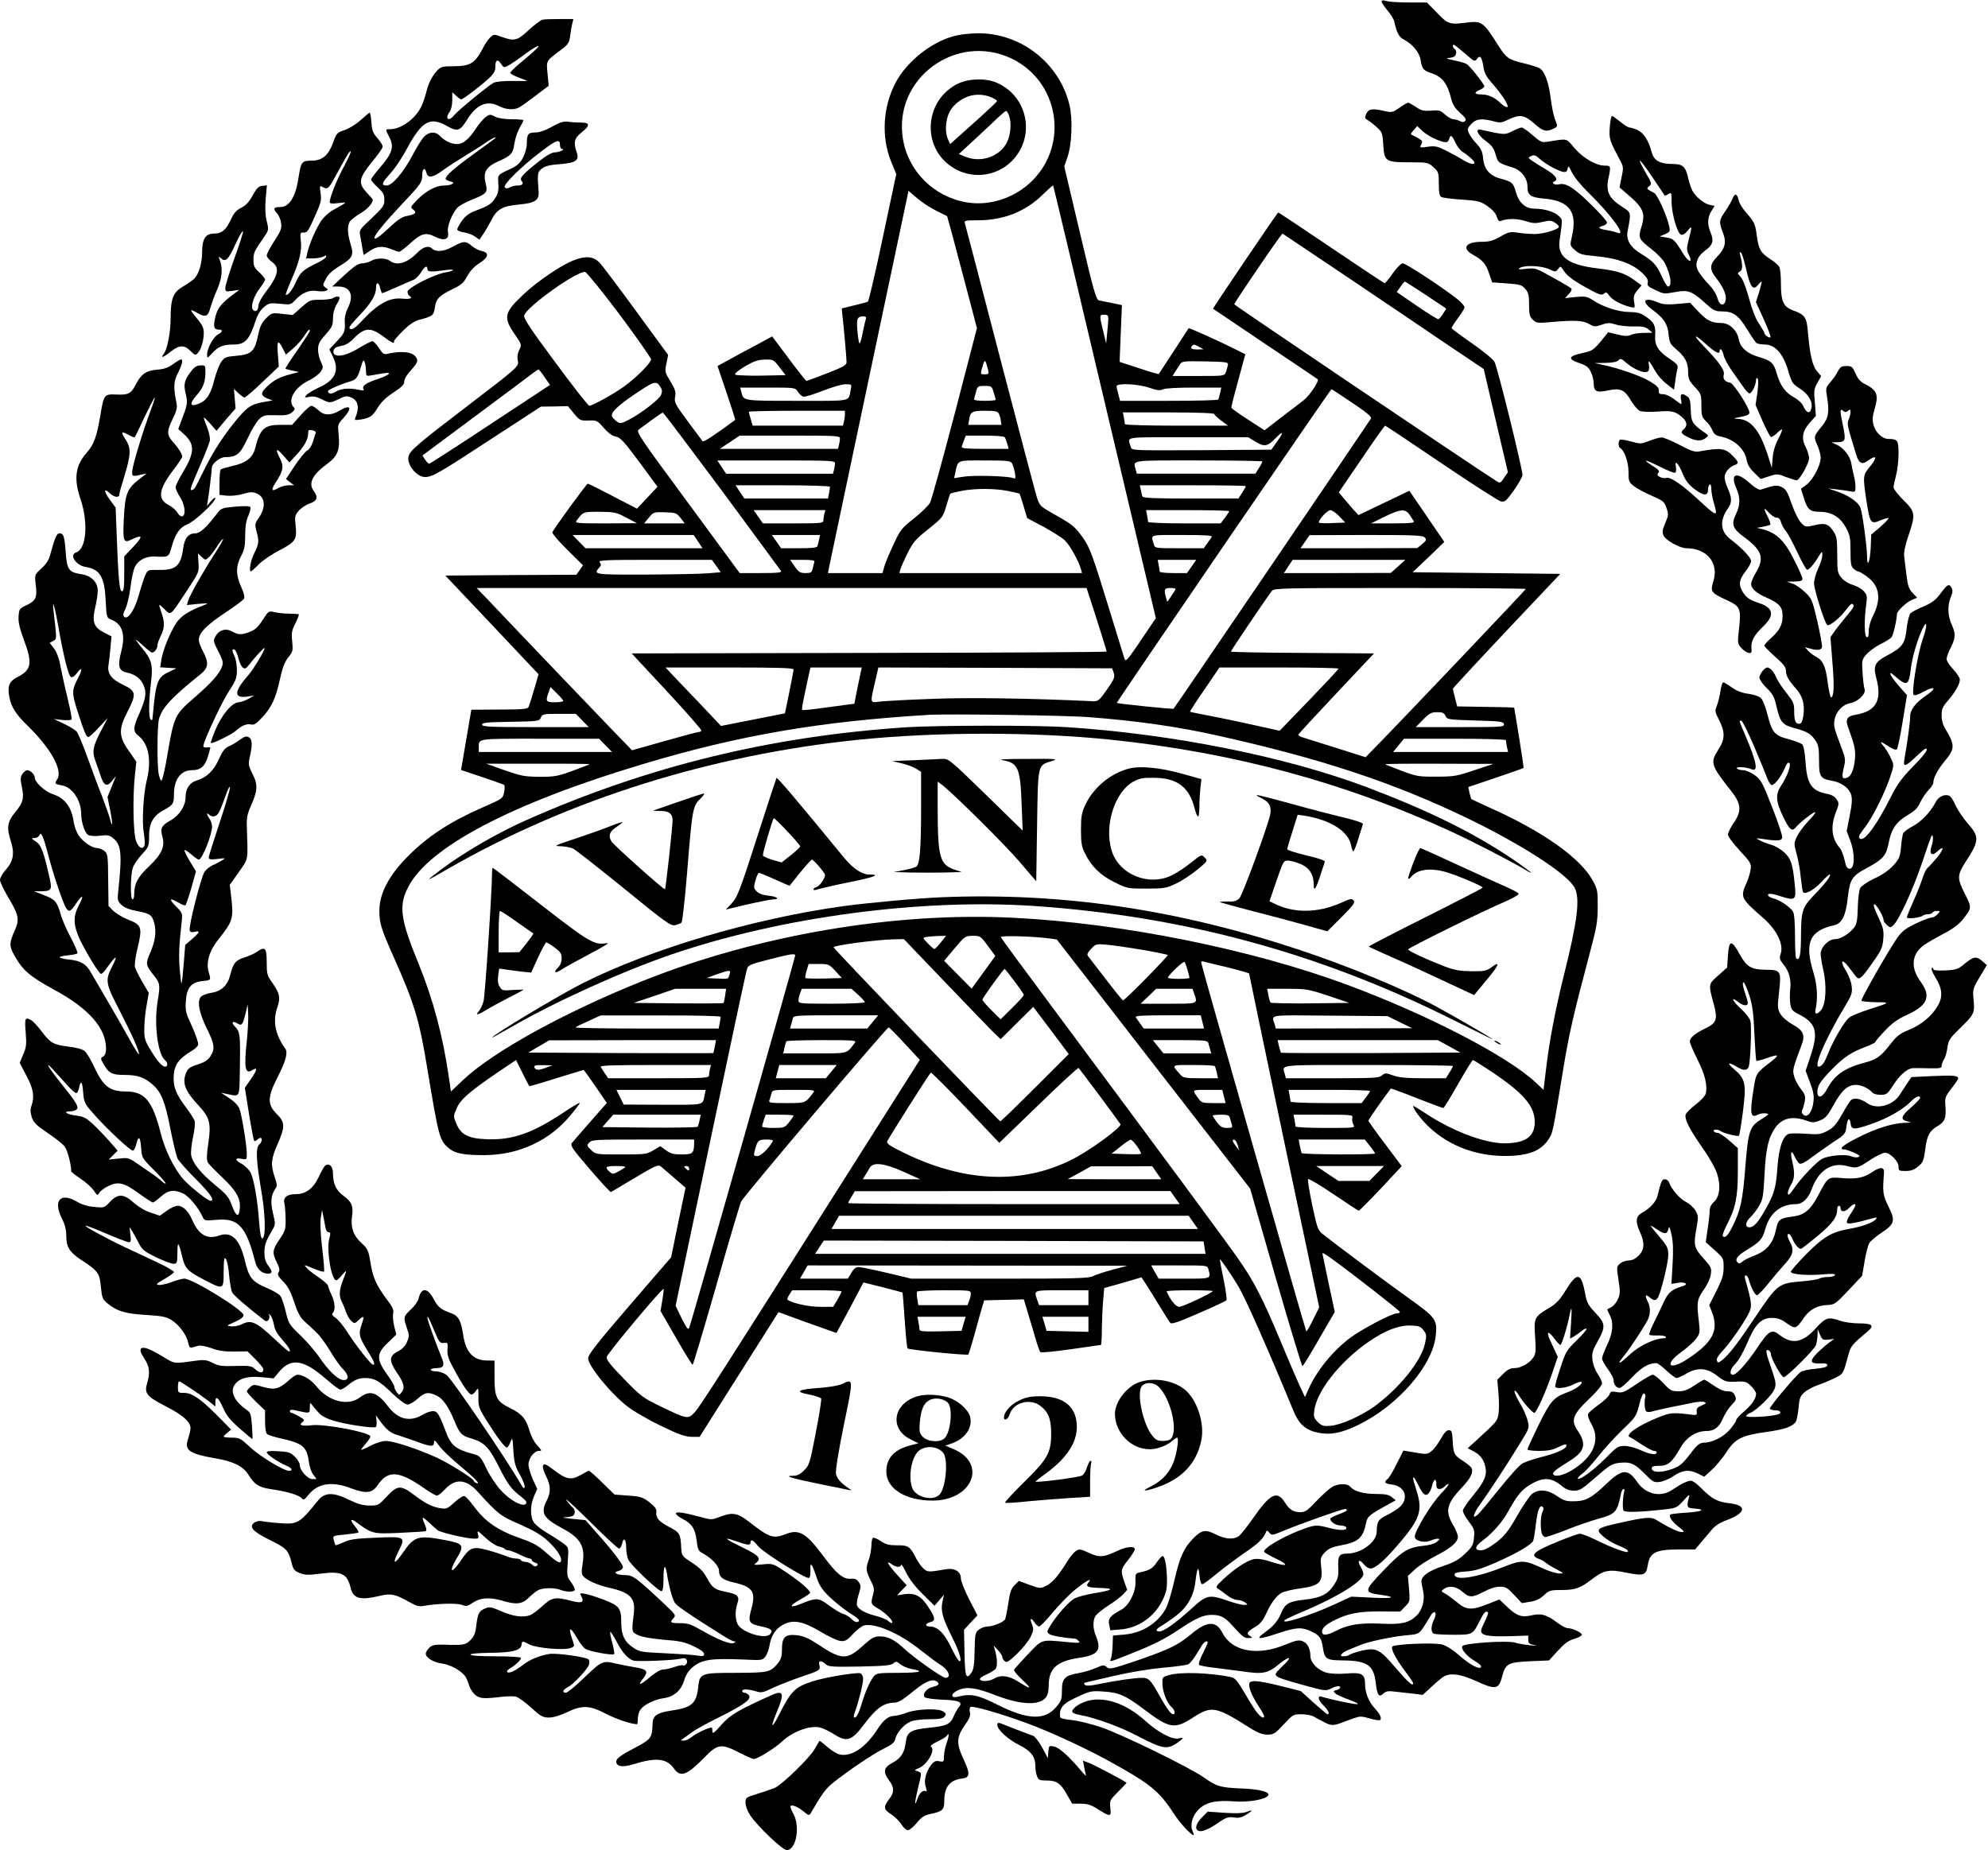 <?xml version="1.0" standalone="no"?>
<!DOCTYPE svg PUBLIC "-//W3C//DTD SVG 20010904//EN"
 "http://www.w3.org/TR/2001/REC-SVG-20010904/DTD/svg10.dtd">
<svg version="1.0" xmlns="http://www.w3.org/2000/svg"
 width="1200pt" height="1117pt" viewBox="0 0 1200 1117"
 preserveAspectRatio="xMidYMid meet">

<g transform="translate(0,1117) scale(0.1,-0.1)"
fill="#000000" stroke="none">
<path d="M8340 11160 c0 -6 16 -30 35 -53 20 -23 38 -53 41 -67 16 -70 28 -93
58 -109 53 -28 94 -77 101 -123 9 -54 17 -64 63 -79 66 -21 99 -62 121 -153 9
-37 23 -59 54 -87 32 -28 39 -40 31 -49 -9 -9 -17 -9 -32 -1 -11 6 -29 11 -39
11 -10 0 -33 13 -50 28 -28 26 -36 28 -84 24 -46 -3 -60 0 -92 22 -21 14 -42
26 -47 26 -5 0 -29 -14 -53 -31 -40 -28 -46 -29 -87 -20 -76 18 -99 14 -113
-16 -10 -23 -9 -28 7 -37 11 -6 36 -25 55 -43 34 -30 36 -35 41 -109 6 -99 13
-104 162 -104 105 0 109 -1 140 -29 31 -28 33 -33 33 -101 0 -50 4 -73 14 -79
8 -5 63 -12 123 -16 101 -7 113 -10 156 -39 31 -22 50 -43 57 -64 7 -24 14
-31 25 -26 38 16 101 15 149 -1 44 -14 59 -15 102 -5 42 10 53 10 74 -4 14 -9
25 -20 25 -25 0 -16 -94 -44 -145 -44 -27 0 -73 3 -102 8 -47 7 -57 5 -107
-24 -45 -25 -67 -31 -114 -31 -95 0 -121 -40 -51 -78 57 -31 79 -56 97 -112
l19 -55 88 -6 c80 -6 91 -9 112 -33 19 -23 23 -38 23 -96 0 -59 3 -72 23 -91
21 -20 28 -21 117 -13 140 12 184 9 222 -12 31 -18 36 -18 75 -5 37 13 49 13
85 2 24 -8 73 -13 109 -12 53 1 71 -2 90 -18 l24 -20 -52 -1 c-29 0 -64 -5
-78 -12 -19 -9 -38 -8 -81 2 l-57 14 -24 -30 c-62 -77 -68 -82 -128 -95 -90
-19 -95 -37 -17 -63 38 -13 52 -24 65 -52 9 -19 17 -50 17 -68 0 -49 16 -58
83 -44 78 17 103 6 142 -61 18 -30 43 -59 56 -63 13 -5 61 -6 105 -3 86 7 108
2 152 -38 26 -24 28 -49 7 -67 -23 -19 -19 -28 25 -50 47 -24 79 -25 106 -5
19 15 18 16 -6 33 -74 51 -82 64 -84 136 -2 54 -6 72 -21 82 -32 23 -45 18
-38 -16 3 -16 3 -30 1 -30 -3 0 -22 14 -43 30 -22 17 -50 30 -66 30 -24 0 -28
4 -26 22 1 17 -10 29 -53 55 -52 32 -197 83 -290 101 l-45 10 66 1 c45 1 70 6
79 16 11 13 18 10 51 -19 50 -42 117 -66 129 -45 5 7 6 25 3 39 -8 33 6 19 37
-38 14 -25 45 -62 70 -80 l45 -35 7 49 c3 27 9 61 13 75 6 24 1 30 -49 64 -66
44 -89 81 -85 139 4 58 -6 80 -53 112 -34 24 -52 29 -102 30 -68 1 -158 30
-220 71 -36 23 -46 25 -104 20 l-65 -7 23 25 c15 16 20 29 14 34 -5 5 -55 35
-112 66 -99 56 -104 58 -160 52 -46 -5 -53 -4 -37 6 30 17 129 13 175 -8 39
-18 41 -18 55 1 13 17 16 17 25 3 24 -40 51 -62 133 -109 92 -52 106 -57 124
-39 7 7 15 2 27 -16 17 -25 71 -55 129 -69 27 -6 27 -6 21 32 -5 32 -2 43 20
69 l25 30 -44 32 c-60 43 -102 56 -225 71 -174 21 -240 70 -226 167 19 135 19
127 -6 150 -27 25 -87 43 -143 43 -57 0 -96 34 -115 101 -16 56 -22 61 -88 79
-68 18 -102 55 -109 120 -4 44 -12 62 -38 90 -34 36 -55 71 -55 90 0 6 11 22
25 35 27 28 61 31 130 13 40 -11 49 -10 90 10 69 33 96 29 155 -23 53 -47 72
-53 115 -33 29 13 29 15 11 59 -8 19 -19 74 -25 122 -11 96 -38 170 -68 185
-10 6 -48 18 -83 27 -111 27 -116 31 -176 126 -76 121 -93 133 -169 124 -115
-15 -123 -13 -190 57 l-62 63 -109 0 c-60 0 -121 4 -136 9 -20 6 -28 5 -28 -4z
m502 -312 c58 -51 60 -52 74 -33 19 25 29 11 39 -53 5 -31 18 -56 44 -86 61
-67 112 -145 100 -152 -6 -3 -25 7 -42 24 -36 35 -75 52 -116 52 -41 0 -46 12
-11 26 16 7 30 17 30 22 0 14 -88 125 -108 136 -9 6 -44 15 -77 22 -33 7 -50
12 -38 13 12 1 28 4 37 7 18 7 22 39 6 49 -11 7 -14 25 -4 25 3 0 33 -24 66
-52z m-179 -517 c61 -26 77 -26 84 -1 8 30 18 24 38 -21 11 -23 30 -48 45 -57
34 -21 70 -54 70 -64 0 -15 -30 -8 -68 16 -21 13 -66 38 -100 55 -55 28 -69
31 -113 25 -49 -7 -51 -6 -40 14 9 17 7 22 -12 34 -12 8 -30 17 -39 21 -16 6
-15 8 5 31 l22 25 30 -29 c17 -16 52 -38 78 -49z"/>
<path d="M3275 11051 c-11 -2 -48 -30 -83 -62 -70 -65 -85 -69 -163 -42 -46
17 -48 17 -69 -2 -12 -11 -31 -38 -42 -60 -50 -97 -77 -114 -179 -115 -69 0
-77 -2 -101 -27 -32 -35 -52 -75 -67 -137 -7 -27 -20 -65 -31 -85 -36 -71
-121 -131 -185 -131 -30 0 -30 1 -4 -50 29 -56 17 -96 -56 -180 -30 -35 -55
-68 -55 -74 0 -6 18 -27 40 -47 33 -31 40 -43 40 -75 0 -36 -7 -45 -76 -111
-76 -71 -77 -72 -69 -110 4 -21 10 -55 13 -76 l7 -37 37 25 c42 29 80 32 131
10 20 -8 41 -15 47 -15 5 0 35 22 65 50 69 62 94 69 151 41 55 -28 87 -17 78
28 -7 33 25 113 58 148 11 12 52 34 90 49 88 35 93 42 79 99 -16 65 3 98 77
131 77 34 89 47 97 107 4 29 18 71 31 94 13 23 24 44 24 47 0 3 -32 6 -70 6
-45 0 -82 6 -102 16 -29 15 -32 15 -57 -3 -14 -11 -41 -42 -58 -69 -44 -66
-78 -94 -114 -94 -35 0 -76 20 -103 49 -27 29 -67 27 -98 -6 -14 -16 -45 -66
-69 -112 -54 -102 -121 -181 -155 -181 -35 0 -30 16 24 75 26 28 70 94 97 145
90 168 140 197 240 141 66 -38 82 -33 125 37 55 90 119 118 188 83 46 -24 97
-27 128 -8 12 6 56 38 99 71 l77 58 -7 74 c-7 81 -12 73 85 146 40 30 46 40
52 83 3 28 9 61 13 75 l6 25 -83 0 c-46 0 -92 -1 -103 -4z m-56 -194 c-20 -18
-59 -51 -88 -75 -28 -24 -51 -47 -51 -52 0 -5 24 -18 53 -29 l52 -20 -92 0
c-52 1 -101 -4 -114 -11 -33 -18 -217 -169 -238 -196 -33 -42 -59 -21 -26 22
8 10 15 41 15 68 l0 49 23 -21 c13 -12 27 -22 31 -22 11 0 124 86 169 129 28
26 37 43 37 67 0 43 14 50 34 19 16 -24 18 -24 44 -11 15 8 61 39 102 70 79
58 109 66 49 13z m-234 -525 c-6 -5 -66 -49 -134 -98 -113 -82 -161 -125 -161
-144 0 -4 12 -11 27 -15 21 -5 24 -8 12 -16 -7 -5 -29 -9 -48 -9 -49 0 -109
-32 -161 -85 -44 -45 -44 -47 -25 -61 24 -18 12 -29 -44 -39 -25 -5 -56 -26
-103 -71 -60 -56 -88 -75 -88 -59 0 16 66 96 163 199 121 128 125 134 126 184
1 35 16 43 24 12 9 -37 35 -34 95 8 31 23 98 66 147 96 50 30 106 66 125 80
33 23 67 37 45 18z"/>
<path d="M5785 10958 c-143 -26 -307 -151 -379 -287 -77 -147 -87 -326 -28
-474 l32 -78 -81 -382 c-44 -210 -85 -384 -90 -388 -5 -3 -43 -13 -84 -23
l-74 -18 4 -41 c9 -77 25 -260 25 -283 0 -19 -17 -28 -118 -68 -65 -25 -121
-46 -124 -46 -3 0 -51 60 -106 134 l-101 135 -103 -56 c-57 -30 -131 -70 -165
-89 l-62 -34 55 -162 c30 -88 53 -162 52 -163 -121 -90 -191 -136 -197 -129
-4 5 -44 59 -90 121 -76 103 -82 114 -76 147 6 29 1 45 -28 93 -34 56 -35 60
-24 109 l10 51 -193 264 c-106 145 -205 277 -220 292 -36 39 -82 44 -153 17
-78 -29 -223 -128 -309 -209 -114 -107 -121 -137 -53 -236 44 -64 45 -66 30
-96 -10 -19 -14 -41 -10 -62 8 -41 14 -35 -315 -287 -291 -222 -336 -261 -344
-296 -12 -48 49 -124 99 -124 45 0 83 22 410 236 l290 189 81 1 82 2 36 -44
c36 -43 39 -44 88 -43 50 2 53 1 92 -44 27 -31 52 -49 74 -53 27 -6 48 -28
142 -155 l109 -148 -62 -66 -62 -66 -145 75 c-80 42 -148 76 -152 76 -7 0
-206 -273 -214 -294 -2 -6 38 -54 90 -105 l95 -94 -20 -29 -20 -28 -396 -2
-395 -3 282 -298 281 -298 -27 -92 c-14 -50 -30 -98 -34 -106 -6 -12 -40 -15
-176 -15 l-169 -1 -31 -182 -31 -182 126 -42 c69 -23 129 -45 134 -48 4 -4 4
-24 0 -45 -8 -37 -11 -39 -128 -90 -200 -88 -333 -175 -454 -297 -114 -115
-171 -224 -171 -327 0 -76 11 -111 85 -277 125 -280 156 -380 204 -675 70
-421 74 -435 131 -483 37 -32 95 -42 220 -41 204 2 389 88 515 242 30 36 55
69 55 73 0 4 -44 -21 -97 -57 -191 -127 -311 -169 -468 -162 -107 4 -153 28
-179 91 -20 47 -20 47 0 94 22 54 76 101 249 219 l110 74 38 -77 c22 -43 40
-79 42 -81 1 -1 75 20 163 48 88 27 163 50 165 50 2 0 34 -45 72 -100 l68 -99
-99 -113 c-55 -62 -105 -120 -112 -129 -11 -15 3 -36 108 -158 67 -78 124
-140 128 -138 4 2 69 41 145 86 120 72 140 81 155 69 9 -7 47 -39 83 -71 l67
-58 -44 -210 -43 -210 -251 -291 c-197 -229 -250 -297 -250 -319 0 -46 140
-217 243 -295 34 -26 123 -77 197 -113 108 -52 145 -65 184 -66 l49 0 199 315
c110 173 217 343 238 376 l39 62 68 -25 c37 -14 116 -42 175 -63 l107 -38 82
152 81 153 117 -29 c64 -16 117 -31 119 -32 1 -2 7 -77 13 -167 6 -90 14 -167
17 -170 9 -9 360 -44 367 -37 3 3 21 63 41 134 19 71 39 143 45 161 l10 32
120 3 119 3 24 -80 c14 -44 34 -114 46 -155 12 -41 25 -79 30 -83 4 -5 87 3
185 17 97 14 179 26 181 26 2 0 5 44 5 98 1 53 4 130 8 171 l6 74 113 32 112
33 18 -27 c10 -14 47 -73 82 -131 35 -58 68 -110 74 -117 8 -9 48 4 171 58 88
38 163 73 168 78 4 4 -4 61 -17 126 -14 65 -24 120 -22 122 3 3 80 -110 113
-167 43 -73 177 -376 330 -747 33 -81 74 -118 149 -133 73 -15 140 -3 239 45
242 116 456 363 472 545 9 93 -1 106 -165 223 -137 98 -449 331 -519 387 -28
23 -33 37 -62 173 -17 82 -29 153 -25 158 3 5 72 -36 153 -91 81 -55 150 -100
153 -100 3 0 63 60 133 134 l126 135 -100 134 c-56 73 -101 137 -101 141 0 6
76 115 135 194 1 1 72 -24 156 -58 85 -33 157 -60 161 -60 4 0 44 65 89 145
46 80 86 145 90 145 3 0 53 -31 110 -69 193 -129 261 -207 263 -301 2 -92 -56
-133 -184 -133 -122 1 -319 76 -483 186 -37 25 -67 42 -67 39 0 -17 45 -77 88
-119 133 -129 315 -193 517 -181 105 7 167 35 208 93 30 43 29 39 93 430 35
214 61 327 160 700 42 156 48 193 48 280 1 91 -1 105 -28 155 -72 136 -295
296 -618 441 -62 28 -115 53 -116 54 -2 2 -7 19 -12 38 l-7 35 165 56 c91 31
166 57 168 59 2 1 -10 84 -26 182 -16 99 -30 181 -30 182 0 2 -77 4 -172 5
l-172 3 -13 50 c-7 28 -13 53 -13 57 0 3 146 161 324 350 l324 343 -445 5
-446 5 96 91 95 92 -105 154 -106 155 -154 -74 -153 -73 -34 37 c-18 21 -45
52 -59 69 l-26 31 137 201 c75 111 139 202 143 202 3 0 156 -102 340 -227 183
-124 346 -228 360 -231 23 -3 33 5 78 69 28 40 51 81 51 91 0 38 -152 655
-169 683 -9 17 -70 66 -137 113 -65 45 -120 86 -122 90 -1 4 16 31 38 61 22
29 40 59 40 66 0 8 -19 29 -42 48 -81 65 -311 217 -330 217 -11 0 -35 -24 -61
-60 -23 -33 -45 -60 -49 -60 -3 0 -149 97 -324 215 -174 118 -318 214 -319
212 -28 -35 -396 -579 -393 -581 1 -1 143 -96 313 -211 171 -114 314 -211 319
-215 10 -10 -48 -97 -83 -125 -14 -11 -73 -57 -132 -101 l-106 -82 -99 64
c-54 35 -100 68 -101 72 -2 4 17 78 41 165 l43 158 -56 28 c-90 46 -283 133
-286 129 -2 -2 -42 -64 -90 -138 -49 -74 -89 -137 -91 -138 -1 -2 -55 13 -119
35 l-117 38 7 172 7 171 -58 12 c-33 6 -68 14 -80 16 -18 5 -31 50 -115 407
l-95 402 19 55 c27 78 33 226 13 314 -60 256 -297 440 -560 435 -34 -1 -83 -5
-111 -11z m320 -141 c285 -136 350 -514 126 -738 -105 -104 -255 -154 -395
-131 -200 34 -354 187 -386 385 -58 363 321 642 655 484z m563 -2075 l309
-1304 -75 -111 c-41 -62 -82 -120 -92 -131 -17 -18 -18 -17 -28 15 -6 19 -38
124 -72 234 -117 381 -130 417 -175 481 -48 66 -61 77 -180 144 -78 44 -80 47
-97 100 -9 30 -110 411 -223 845 -113 435 -208 798 -211 808 -5 15 3 17 78 17
156 0 289 53 392 155 34 33 62 58 63 55 2 -3 142 -592 311 -1308z m-1019 1157
c36 -18 67 -33 68 -34 1 0 42 -152 91 -338 l89 -338 -133 -512 c-74 -282 -141
-525 -150 -542 -8 -16 -52 -59 -96 -94 -75 -59 -84 -70 -123 -155 -24 -50 -49
-110 -56 -133 l-12 -43 -165 0 -164 0 4 23 c2 12 112 531 243 1153 l239 1132
50 -43 c27 -24 79 -58 115 -76z m3066 -795 l241 -162 73 -312 73 -311 -23 -34
c-23 -34 -24 -34 -50 -17 -143 91 -1578 1059 -1579 1065 0 7 206 312 267 395
l24 32 367 -246 c202 -136 475 -320 607 -410z m-4975 167 c104 -140 190 -262
190 -271 0 -21 -90 -111 -165 -165 -66 -47 -190 -115 -208 -115 -7 1 -99 118
-205 262 -153 206 -192 266 -188 283 13 52 320 271 368 263 9 -2 103 -117 208
-257z m4867 118 l123 -82 -19 -31 c-11 -17 -24 -32 -28 -33 -5 -2 -63 34 -130
80 l-122 84 22 31 c12 18 24 32 27 32 2 0 60 -37 127 -81z m-1917 -143 c0 -12
-3 -52 -7 -87 l-6 -63 -18 75 c-24 96 -23 99 6 99 20 0 25 -5 25 -24z m-1463
0 c-3 -8 -11 -43 -18 -77 -6 -35 -15 -68 -19 -72 -4 -5 -10 27 -14 69 -7 81
-3 94 38 94 11 0 16 -5 13 -14z m2013 -171 l25 -14 -37 -1 c-36 0 -47 8 -31
23 9 9 14 8 43 -8z m-2535 -122 l37 -48 -148 -3 c-81 -1 -152 2 -156 6 -6 6
18 26 59 50 55 32 78 40 120 41 51 1 53 0 88 -46z m1259 -15 c6 -25 4 -28 -19
-28 -29 0 -29 0 -13 52 12 42 16 39 32 -24z m1448 28 c-2 -10 -8 -29 -12 -42
-9 -24 -11 -24 -166 -24 l-156 0 14 23 c8 12 21 32 29 45 14 22 18 22 154 20
131 -3 140 -4 137 -22z m-4125 -73 l33 -47 -361 -238 c-198 -131 -364 -238
-369 -238 -4 0 -15 11 -24 25 l-16 25 317 236 c175 130 332 247 348 260 17 13
32 23 35 23 3 1 20 -20 37 -46z m698 -57 c12 -17 13 -30 6 -49 -11 -27 -112
-107 -193 -150 -45 -24 -54 -26 -72 -14 -11 8 -25 21 -30 30 -14 22 25 62 134
136 118 80 131 84 155 47z m1150 -18 c-15 -75 17 -68 -324 -68 -331 0 -323 -1
-336 53 l-7 27 166 0 c165 0 166 0 182 -25 9 -13 23 -27 32 -30 10 -2 62 13
117 35 55 22 117 40 138 40 38 0 39 0 32 -32z m1802 11 c47 -16 66 -18 82 -10
12 7 87 11 186 11 l167 0 -7 -32 c-4 -18 -9 -36 -12 -40 -2 -5 -136 -8 -298
-8 l-294 0 -10 38 c-6 20 -11 43 -11 50 0 20 127 15 197 -9z m-939 -28 c7 -21
12 -41 12 -45 0 -3 -29 -6 -65 -6 -36 0 -65 3 -65 8 0 4 5 24 11 45 9 35 12
37 53 37 41 0 43 -2 54 -39z m2163 -62 c82 -54 119 -85 115 -95 -4 -9 -1166
-1719 -1192 -1753 -3 -4 -336 30 -343 35 -3 3 1290 1894 1296 1894 2 0 58 -36
124 -81z m-3061 -71 c0 -13 -3 -33 -6 -45 l-6 -23 -273 0 -272 0 -11 39 c-7
21 -12 41 -12 45 0 3 131 6 290 6 l290 0 0 -22z m929 5 c5 -10 11 -29 12 -43
l4 -25 -100 0 -100 0 4 25 c7 54 16 60 96 60 61 0 76 -3 84 -17z m-1672 -465
c192 -260 353 -479 357 -485 6 -10 -21 -13 -121 -13 l-128 0 -314 427 c-296
401 -313 427 -295 440 10 7 46 33 79 58 33 24 63 44 66 44 3 1 163 -212 356
-471z m2973 462 c0 -5 19 -23 42 -40 l41 -30 -311 0 c-172 0 -312 4 -312 9 0
5 -3 23 -6 40 l-6 31 276 0 c176 0 276 -4 276 -10z m378 -167 l-34 -48 -421
-3 c-415 -2 -422 -2 -427 18 -19 67 -58 60 346 60 l363 0 40 -25 c55 -34 75
-31 120 15 21 22 41 38 43 35 3 -2 -11 -26 -30 -52z m-2638 20 c0 -10 -3 -28
-6 -40 l-6 -23 -357 0 -356 0 60 40 60 40 303 0 c281 0 302 -1 302 -17z m995
7 c4 -6 10 -24 15 -40 l9 -30 -144 0 c-111 0 -143 3 -140 13 2 6 9 24 14 40
l11 27 114 0 c68 0 117 -4 121 -10z m-1025 -157 c0 -10 -3 -28 -6 -40 l-6 -23
-323 0 -322 0 -27 40 -26 40 355 0 c331 0 355 -1 355 -17z m1069 -1 c5 -9 13
-35 17 -56 6 -35 5 -39 -12 -32 -32 12 -237 18 -297 8 l-58 -9 7 31 c17 81 6
76 178 76 138 0 156 -2 165 -18z m1511 12 c0 -4 -9 -22 -21 -40 l-21 -34 -358
0 -358 0 -6 23 c-16 61 -44 57 379 57 212 0 385 -3 385 -6z m-2610 -153 c0 -5
-3 -23 -6 -40 l-6 -31 -253 0 -252 0 -27 40 -26 40 285 0 c157 0 285 -4 285
-9z m2510 4 c0 -3 -10 -21 -22 -40 l-23 -35 -288 0 c-221 0 -289 3 -291 13 -3
6 -7 24 -10 40 l-6 27 320 0 c176 0 320 -2 320 -5z m-1437 -29 c37 -7 69 -15
71 -17 2 -2 13 -36 25 -76 l21 -71 98 -52 c53 -29 112 -66 130 -83 31 -30 82
-122 97 -174 l6 -23 -551 0 -551 0 6 23 c3 12 23 56 43 97 33 66 47 83 125
145 86 69 88 71 109 140 11 39 22 72 24 74 2 3 32 10 67 17 83 16 196 16 280
0z m-1107 -138 c-3 -13 -6 -31 -6 -40 0 -17 -15 -18 -182 -18 l-183 0 -28 40
-28 40 217 0 216 0 -6 -22z m2444 16 c0 -3 -12 -21 -26 -40 l-26 -34 -219 0
c-121 0 -219 4 -219 9 0 5 -3 23 -6 40 l-6 31 251 0 c138 0 251 -3 251 -6z
m664 -31 l36 -38 -76 -3 c-42 -2 -79 -1 -82 2 -10 10 49 76 68 76 10 0 35 -17
54 -37z m424 10 c10 -16 22 -34 26 -40 6 -10 -22 -13 -125 -13 l-133 0 79 39
c98 48 127 51 153 14z m-4728 -18 l65 -34 -189 -1 c-178 0 -188 1 -175 18 41
53 37 52 138 52 89 -1 101 -3 161 -35z m328 -2 l25 -33 -123 0 -122 0 29 35
c27 33 30 34 97 32 65 -2 70 -4 94 -34z m106 -143 l26 -40 -353 0 -353 0 -39
40 -39 40 366 0 365 0 27 -40z m730 13 c-3 -16 -7 -34 -10 -40 -2 -10 -34 -13
-111 -13 l-108 0 -28 40 -28 40 146 0 145 0 -6 -27z m2370 15 c-4 -7 -17 -25
-28 -40 l-20 -28 -147 0 c-145 0 -148 0 -154 23 -18 62 -34 57 170 57 146 0
185 -3 179 -12z m1287 -4 c11 -13 8 -19 -17 -39 l-29 -24 -352 -1 -353 0 28
40 27 39 341 1 c298 0 343 -2 355 -16z m-4277 -171 l26 -38 -72 -6 c-40 -4
-209 -7 -375 -8 -316 -1 -323 0 -287 41 14 14 14 20 4 33 -11 13 25 15 332 15
l345 0 27 -37z m592 25 c-3 -7 -7 -25 -10 -40 -6 -25 -11 -28 -44 -28 -32 0
-41 6 -65 40 l-28 40 75 0 c56 0 74 -3 72 -12z m2277 -28 l-28 -40 -82 0 c-46
0 -83 4 -83 9 0 5 -3 23 -6 40 l-6 31 116 0 117 0 -28 -40z m1246 0 l-44 -39
-323 -1 -322 0 26 40 27 40 340 0 340 0 -44 -40z m-1819 -319 c33 -103 60
-191 60 -195 0 -3 -645 -7 -1433 -8 l-1434 -3 213 -229 c117 -126 211 -233
208 -238 -3 -4 -11 -8 -19 -8 -8 0 -100 -25 -206 -55 -105 -30 -193 -55 -194
-55 -2 0 -703 732 -864 903 l-74 77 1841 0 1841 0 61 -189z m474 177 c-4 -7
-17 -26 -28 -43 l-20 -29 -7 24 c-15 52 -11 60 27 60 25 0 33 -3 28 -12z
m2116 6 c0 -5 -744 -788 -900 -947 l-67 -69 -179 57 c-98 31 -190 60 -204 64
-14 4 -24 11 -23 15 0 4 104 116 229 249 l228 242 -432 3 c-238 1 -432 5 -432
8 0 7 226 341 248 367 14 16 64 17 774 17 417 0 758 -3 758 -6z m-4420 -486
c0 -7 -12 -70 -26 -139 l-26 -126 -193 -38 -193 -38 -98 104 c-55 57 -130 137
-168 176 l-69 73 386 0 c303 0 387 -3 387 -12z m407 -10 c-3 -13 -13 -62 -23
-110 l-17 -87 -41 -5 c-22 -3 -92 -13 -155 -21 -62 -9 -115 -14 -118 -11 -5 5
1 35 33 184 l16 72 155 0 155 0 -5 -22z m1526 -11 c8 -25 3 -37 -41 -100 -43
-62 -54 -72 -79 -71 -371 18 -766 24 -990 14 -142 -5 -279 -13 -305 -16 -57
-8 -56 -11 -27 115 l21 91 706 -2 705 -3 10 -28z m1356 26 c0 -5 -80 -90 -177
-191 l-178 -184 -162 36 c-89 20 -210 45 -268 56 -59 11 -109 21 -111 23 -1 2
38 63 88 135 l90 132 360 0 c197 0 359 -3 358 -7z m-4679 -195 c0 -4 -22 -8
-50 -8 -55 0 -58 5 -39 59 l12 33 38 -38 c22 -21 39 -42 39 -46z m5325 -90
c10 -22 16 -23 180 -28 151 -4 170 -7 173 -22 3 -17 -15 -18 -264 -18 l-268 0
44 45 c38 39 50 45 85 45 32 0 42 -4 50 -22z m-5210 -28 l39 -40 -322 0 c-277
0 -322 2 -322 15 0 12 28 15 173 17 168 3 172 4 182 26 9 21 16 22 110 22
l101 0 39 -40z m3060 20 c286 -22 533 -57 770 -110 629 -140 1064 -284 1512
-500 333 -161 605 -338 648 -420 34 -66 17 -201 -66 -532 -52 -209 -89 -405
-109 -581 l-13 -107 -48 45 c-171 160 -652 409 -1136 589 -583 216 -1366 373
-2018 405 -718 36 -1543 -105 -2234 -381 -472 -189 -904 -427 -1084 -597 l-75
-71 -12 82 c-36 251 -95 473 -184 691 -109 266 -120 346 -64 458 122 244 626
509 1423 747 578 173 1061 256 1720 296 112 7 839 -3 970 -14z m-2920 -170
l39 -40 -402 0 -402 0 0 24 c0 59 -20 56 369 56 l357 0 39 -40z m5435 31 c0
-5 3 -23 6 -40 l7 -31 -347 0 -347 0 33 40 33 40 308 0 c169 0 307 -4 307 -9z
m-5531 -145 c-2 -2 -49 -20 -103 -40 -90 -33 -108 -36 -200 -36 -91 1 -111 5
-211 40 l-110 39 314 0 c173 1 312 -1 310 -3z m5341 -36 c-106 -36 -124 -39
-229 -39 -106 -1 -119 1 -210 35 -53 20 -98 38 -100 40 -2 2 144 4 325 3 l329
-1 -115 -38z m-3221 -1040 c-18 -22 -35 -40 -39 -40 -3 0 -21 15 -39 34 -33
34 -33 34 -10 39 13 2 46 5 72 6 l48 1 -32 -40z m284 -21 l45 -61 -71 -98 -72
-99 -83 84 -83 84 63 75 c62 74 64 75 110 76 45 0 47 -1 91 -61z m374 45 l42
-6 583 -752 584 -752 154 -537 c85 -295 158 -536 162 -535 5 2 50 76 101 165
l94 162 -34 158 c-18 87 -35 169 -38 182 -6 22 -3 21 47 -14 125 -90 418 -318
418 -326 0 -5 -9 -9 -19 -9 -31 0 -211 -95 -282 -148 -106 -80 -202 -199 -251
-310 l-21 -47 -35 75 c-18 41 -68 156 -109 255 -109 262 -164 370 -259 505
-81 116 -451 616 -1114 1508 -173 232 -317 428 -319 434 -4 11 195 5 296 -8z
m-635 -261 c136 -142 267 -278 292 -303 l46 -44 98 97 99 98 107 -142 107
-143 -203 -203 c-112 -112 -206 -203 -210 -203 -7 0 -1001 1037 -1006 1050 -5
12 253 46 364 49 l60 1 246 -257z m1195 192 c81 -14 149 -28 152 -31 5 -5
-259 -274 -270 -274 -3 0 -50 57 -104 128 -54 70 -103 133 -108 140 -7 9 -2
21 19 43 28 30 31 31 96 25 37 -3 133 -17 215 -31z m-2097 -34 c0 -13 -628
-2220 -639 -2246 -7 -17 -14 -8 -46 55 l-37 76 211 1004 c116 553 215 1016
220 1030 7 22 21 29 132 57 133 34 159 38 159 24z m2368 -87 c7 -23 12 -44 12
-48 0 -3 -29 -6 -65 -6 -36 0 -65 3 -65 7 0 14 94 103 100 95 4 -4 12 -26 18
-48z m240 16 c72 -18 132 -35 132 -38 0 -4 95 -459 211 -1011 l212 -1004 -37
-75 c-20 -41 -39 -73 -41 -70 -5 5 -635 2215 -635 2228 0 5 6 8 13 5 6 -2 72
-18 145 -35z m-2366 -22 l40 -43 -108 -3 c-58 -1 -109 0 -112 3 -3 2 0 23 7
45 l12 40 61 0 c59 0 62 -1 100 -42z m1082 -63 c31 -41 56 -78 56 -82 0 -5
-31 -40 -70 -78 l-70 -69 -55 54 c-30 30 -55 59 -55 65 1 10 127 185 134 185
2 0 29 -34 60 -75z m-1720 43 c-9 -31 -4 -29 -75 -26 l-64 3 60 22 c79 28 88
28 79 1z m-27 -129 c-3 -22 -7 -43 -10 -45 -2 -2 -125 -3 -273 -2 l-269 3 125
42 125 43 154 0 154 0 -6 -41z m803 5 c22 -20 40 -40 40 -45 0 -5 -90 -9 -200
-9 -191 0 -200 1 -200 19 0 11 4 31 10 45 l10 26 150 0 150 0 40 -36z m2029 5
c21 -61 26 -59 -156 -59 l-168 0 47 45 47 45 109 0 110 0 11 -31z m809 -11
l127 -43 -234 -3 c-129 -1 -238 1 -242 5 -3 5 -10 25 -13 46 l-7 37 121 0
c116 0 126 -2 248 -42z m-3668 -127 c0 -5 -3 -23 -6 -40 l-6 -31 -436 0 c-239
0 -432 3 -428 7 3 4 39 21 79 39 l72 33 363 0 c200 1 362 -3 362 -8z m918 -31
l-33 -40 -233 0 -233 0 6 23 c4 12 9 30 11 40 5 16 26 17 260 17 l255 0 -33
-40z m1990 0 l10 -40 -182 0 -182 0 -20 28 c-11 15 -24 33 -28 40 -6 9 35 12
192 12 l200 0 10 -40z m1192 -2 l75 -36 -412 -1 -412 -1 -6 23 c-19 64 -53 58
332 55 l348 -3 75 -37z m-2987 -131 l89 -96 -404 -638 c-800 -1264 -923 -1456
-955 -1490 -40 -43 -44 -42 -202 34 -110 53 -122 62 -224 167 -82 84 -107 116
-105 133 3 20 336 419 344 411 1 -2 -2 -33 -8 -68 l-11 -65 94 -163 c51 -89
96 -162 100 -162 3 0 68 217 144 483 75 265 143 492 149 503 20 39 881 1054
890 1051 6 -2 50 -47 99 -100z m-1148 -14 c-4 -21 -8 -39 -9 -41 -2 -1 -254
-1 -560 0 l-557 3 63 37 63 37 504 1 503 0 -7 -37z m844 20 c-50 -67 -35 -63
-242 -63 l-189 0 7 33 c4 17 9 35 12 40 2 4 99 7 215 7 199 0 210 -1 197 -17z
m2135 0 c2 -10 7 -28 11 -40 l6 -23 -144 0 -144 0 -32 40 -32 40 165 0 c148 0
165 -2 170 -17z m1453 -20 l68 -38 -539 -3 c-297 -1 -541 0 -543 2 -3 2 -8 21
-13 40 l-8 36 484 0 483 0 68 -37z m-5447 -128 c-47 -18 -67 -18 -74 0 -4 12
5 15 52 14 l57 -1 -35 -13z m986 -7 c-3 -13 -6 -31 -6 -40 0 -17 -21 -18 -304
-18 l-305 0 -19 28 c-10 15 -22 33 -26 40 -6 9 63 12 330 12 l336 0 -6 -22z
m732 -18 l-33 -40 -151 0 -151 0 10 40 11 40 174 0 173 0 -33 -40z m2315 33
c3 -5 8 -23 12 -40 l7 -33 -104 0 c-96 0 -106 2 -124 23 -54 61 -59 57 79 57
69 0 128 -3 130 -7z m1437 1 c0 -4 -9 -22 -21 -40 l-21 -34 -135 0 c-102 0
-147 4 -184 17 -45 16 -49 16 -67 0 -17 -15 -48 -17 -299 -17 l-281 0 -6 23
c-16 62 -57 57 504 57 281 0 510 -3 510 -6z m-2133 -179 c65 -88 122 -165 126
-172 11 -17 -188 -163 -297 -216 -298 -149 -644 -135 -1004 40 -87 42 -112 59
-107 71 8 20 255 411 264 416 3 2 98 -92 210 -210 l203 -214 237 229 c130 127
239 227 242 223 4 -4 60 -79 126 -167z m-2383 8 c-15 -69 9 -63 -252 -63
l-237 1 -22 44 -22 45 270 0 269 0 -6 -27z m655 10 c-48 -64 -45 -63 -162 -63
-96 0 -108 2 -103 16 3 9 9 27 12 40 6 24 7 24 136 24 123 0 130 -1 117 -17z
m2479 -23 l10 -40 -72 0 c-67 0 -74 2 -92 28 -40 54 -42 52 54 52 l90 0 10
-40z m882 33 c0 -3 -11 -21 -26 -40 l-25 -33 -215 0 c-117 0 -214 4 -214 9 0
5 -3 23 -6 40 l-6 31 246 0 c135 0 246 -3 246 -7z m-4047 -175 c-3 -18 -9 -36
-12 -41 -4 -4 -135 -6 -291 -5 l-284 3 33 38 33 37 264 0 264 0 -7 -32z m567
26 c0 -3 -12 -21 -27 -40 -27 -33 -31 -34 -95 -34 -38 0 -68 4 -68 9 0 4 5 22
11 40 l11 31 84 0 c46 0 84 -2 84 -6z m2634 -14 c3 -11 9 -29 12 -40 5 -17 1
-20 -29 -20 -28 0 -40 7 -61 34 -14 19 -26 37 -26 40 0 3 22 6 49 6 41 0 51
-3 55 -20z m739 1 c-3 -10 0 -28 6 -40 12 -21 12 -21 -169 -21 -99 0 -180 4
-180 9 0 5 -3 23 -6 40 l-6 31 180 0 c172 0 180 -1 175 -19z m-3973 -153 c-1
-61 -8 -68 -74 -68 -50 0 -68 5 -96 25 l-34 25 -42 -25 c-40 -24 -51 -25 -195
-25 -152 0 -153 0 -181 27 -26 25 -27 28 -11 45 15 17 39 18 325 18 l308 0 0
-22z m474 10 c-27 -46 -72 -88 -93 -88 -20 0 -22 4 -17 25 17 69 23 75 71 75
34 0 44 -3 39 -12z m2200 -29 c15 -22 26 -42 23 -45 -2 -3 -43 -4 -91 -2 l-86
3 53 42 c28 23 57 42 62 42 6 0 23 -18 39 -40z m608 5 l7 -29 -19 25 c-22 29
-25 43 -8 38 7 -3 15 -18 20 -34z m797 -3 c17 -21 31 -42 31 -45 0 -9 -438 -7
-443 2 -2 4 -7 24 -11 45 l-7 37 200 0 199 0 31 -39z m-2814 -156 l100 -45
-174 0 -173 0 14 23 c8 12 20 32 27 45 20 38 88 30 206 -23z m-1685 24 c-8 -5
-28 -17 -43 -25 -26 -14 -30 -14 -48 2 -31 28 -23 34 44 34 45 0 58 -3 47 -11z
m390 -5 c0 -14 -3 -14 -15 -4 -8 7 -15 14 -15 16 0 2 7 4 15 4 8 0 15 -7 15
-16z m2822 -24 l28 -40 -283 0 -282 1 70 38 70 39 185 0 185 1 27 -39z m1328
-5 l-44 -45 -93 0 -94 0 -67 45 -67 45 205 0 204 0 -44 -45z m-1217 -146 l28
-39 -1000 0 c-551 0 -1001 3 -1001 6 0 4 9 21 20 39 l20 33 953 1 952 0 28
-40z m110 -149 l28 -40 -1106 0 -1106 0 23 40 23 40 1055 0 1055 0 28 -40z
m68 -152 l6 -38 -1179 0 -1178 0 26 40 27 40 1146 -2 1146 -3 6 -37z m-556
-134 c-49 -13 -103 -31 -118 -39 -24 -13 -109 -15 -563 -15 l-533 0 -147 35
c-80 19 -157 35 -170 35 -18 0 -31 -10 -45 -35 l-21 -35 -144 0 -145 0 23 40
23 40 965 -1 965 -1 -90 -24z m579 4 c16 -60 19 -58 -147 -58 l-153 0 -23 40
-22 40 169 0 c167 0 170 0 176 -22z m-2214 -135 c0 -3 -11 -26 -25 -50 l-26
-43 -80 0 c-69 0 -176 24 -196 44 -3 2 3 16 12 30 l17 26 149 0 c82 0 149 -3
149 -7z m780 -12 c0 -11 -4 -31 -10 -45 l-10 -26 -148 0 -149 0 -6 37 c-4 20
-4 40 -1 45 3 4 77 8 165 8 151 0 159 -1 159 -19z m710 -26 l0 -45 -149 0
-149 0 -11 31 c-21 61 -25 59 149 59 l160 0 0 -45z m750 40 c0 -10 -181 -95
-202 -95 -20 0 -53 40 -76 93 -2 4 60 7 137 7 78 0 141 -2 141 -5z m-1504
-197 l-12 -43 -127 -3 c-104 -2 -127 0 -127 11 0 8 -3 29 -6 46 l-6 31 145 0
146 0 -13 -42z m754 -3 l0 -46 -126 3 -127 3 -12 43 -13 42 139 0 139 0 0 -45z
m2023 -37 c19 -25 19 -32 8 -82 -23 -105 -158 -271 -307 -379 -79 -56 -199
-110 -260 -115 -47 -4 -55 -1 -80 23 -23 24 -26 32 -20 72 17 128 185 327 369
439 83 51 153 74 216 71 46 -2 57 -6 74 -29z"/>
<path d="M5785 10666 c-204 -97 -226 -381 -39 -504 113 -76 265 -61 361 35
145 145 100 388 -87 472 -65 30 -169 28 -235 -3z m195 -82 c23 -9 40 -20 38
-25 -2 -5 -66 -65 -143 -134 l-140 -125 -14 32 c-22 54 -10 141 25 185 59 74
150 100 234 67z m110 -110 c17 -43 11 -115 -11 -162 -43 -88 -159 -128 -255
-87 l-36 15 78 72 c44 40 106 99 139 130 33 32 63 58 68 58 4 0 12 -12 17 -26z"/>
<path d="M5470 6779 c-818 -54 -1563 -236 -2296 -562 -172 -76 -374 -194 -509
-295 -108 -81 -105 -81 47 7 725 416 1582 684 2473 775 471 48 1056 48 1520 0
742 -77 1422 -261 2062 -558 130 -60 360 -179 441 -228 69 -42 27 -7 -70 60
-243 164 -506 294 -884 438 -489 185 -1178 323 -1819 364 -184 12 -781 11
-965 -1z"/>
<path d="M5515 6580 l-130 -5 55 -13 c31 -7 70 -21 88 -32 l32 -20 0 -237 c-1
-231 -8 -315 -27 -334 -5 -5 -38 -15 -74 -22 l-64 -12 102 -3 c57 -1 149 -1
205 0 l103 3 -42 14 c-90 30 -102 75 -103 359 l0 173 28 -21 c72 -56 380 -362
468 -465 l99 -116 5 334 c6 380 2 365 89 392 43 13 33 14 -149 13 -135 0 -180
-3 -147 -8 93 -16 106 -47 114 -270 l6 -155 -223 218 c-221 215 -224 217 -264
215 -23 -1 -99 -5 -171 -8z"/>
<path d="M6816 6530 c-111 -28 -216 -115 -264 -218 -23 -49 -27 -70 -27 -152
0 -79 4 -103 24 -142 38 -79 95 -134 179 -175 75 -37 78 -38 191 -38 109 0
120 2 181 31 36 17 93 55 128 84 63 52 63 53 44 72 -19 20 -20 20 -81 -29 -33
-27 -85 -62 -114 -76 -142 -72 -325 3 -368 151 -44 150 20 350 131 412 38 21
57 25 125 24 141 -1 213 -55 246 -185 7 -27 16 -49 21 -49 4 0 8 28 8 63 0 34
3 85 6 112 l6 51 -118 33 c-128 36 -250 48 -318 31z"/>
<path d="M4687 6473 c-2 -4 -46 -136 -96 -293 -128 -399 -139 -426 -177 -467
l-33 -35 27 7 c90 23 240 55 260 55 43 0 21 18 -29 22 -33 4 -58 12 -71 26
-19 19 -20 24 -8 66 7 25 16 46 21 46 5 0 34 -12 66 -26 32 -14 72 -32 88 -39
l31 -13 63 79 c35 43 68 79 72 79 10 0 79 -81 79 -92 0 -21 -32 -67 -50 -73
-11 -3 -20 -10 -20 -15 0 -5 13 -5 28 1 16 5 101 25 190 43 150 30 191 46 119
46 -44 0 -96 35 -149 98 -312 380 -407 491 -411 485z m67 -324 c42 -44 76 -84
76 -89 0 -5 -25 -28 -56 -53 l-56 -44 -57 16 c-31 10 -56 21 -56 27 0 21 60
224 66 224 4 0 41 -36 83 -81z"/>
<path d="M4095 6329 c-77 -27 -144 -50 -150 -52 -5 -2 11 -3 36 -3 55 1 79
-16 79 -57 0 -36 -41 -411 -46 -416 -5 -6 -314 270 -324 290 -19 35 -11 58 30
85 22 15 39 29 37 30 -2 2 -33 -8 -68 -22 -35 -15 -129 -48 -209 -75 -133 -44
-141 -48 -98 -48 26 -1 60 -7 75 -13 15 -7 154 -116 308 -241 256 -209 283
-228 310 -223 16 4 34 11 39 16 5 5 21 144 34 307 30 375 34 398 79 440 19 18
28 32 21 32 -7 -1 -76 -23 -153 -50z"/>
<path d="M7618 6349 c45 -23 58 -49 49 -98 -15 -71 -167 -486 -186 -505 -17
-16 -33 -21 -72 -19 -28 0 -48 -1 -46 -3 3 -3 92 -27 198 -55 107 -27 252 -66
323 -86 l128 -36 86 86 c71 71 83 88 73 100 -10 13 -20 12 -74 -13 -142 -64
-290 -65 -408 -4 l-26 13 42 123 c42 121 43 123 72 122 16 -1 51 -11 77 -22
51 -23 76 -63 76 -124 0 -45 13 -26 40 57 13 39 25 75 27 82 3 7 -37 21 -111
38 -64 16 -116 32 -116 38 0 5 14 54 32 109 l31 99 41 -6 c157 -25 266 -94
282 -180 3 -19 9 -35 13 -35 4 0 18 35 31 78 13 42 26 82 27 87 2 6 -48 23
-114 39 -65 15 -207 52 -315 82 -108 30 -203 54 -210 54 -7 0 6 -10 30 -21z"/>
<path d="M8560 6029 c-17 -32 -60 -148 -60 -162 1 -6 9 -2 19 10 38 45 116 55
212 27 67 -20 219 -84 219 -93 0 -3 -156 -84 -346 -179 -190 -95 -344 -175
-342 -177 2 -3 65 -31 139 -64 74 -32 216 -97 315 -144 l182 -85 76 92 c76 90
86 119 26 74 -28 -20 -43 -23 -118 -22 -71 1 -101 6 -167 31 -111 43 -215 92
-215 101 0 9 456 234 593 292 42 19 76 38 74 44 -2 6 -41 27 -88 47 -46 20
-178 80 -293 133 -115 53 -210 96 -212 96 -2 0 -8 -9 -14 -21z"/>
<path d="M2970 5898 c0 -106 -42 -739 -51 -772 -6 -23 -18 -49 -27 -59 -26
-29 -9 -27 41 4 26 16 88 50 137 75 50 25 90 47 90 48 0 2 -29 1 -64 -1 -59
-5 -65 -4 -79 18 -11 17 -14 37 -10 68 l6 43 36 -5 c20 -3 63 -9 97 -13 l60
-6 42 91 c23 50 45 91 50 91 4 0 27 -14 50 -31 35 -26 42 -36 42 -65 0 -24 -8
-43 -25 -59 -27 -28 -12 -34 24 -9 12 9 87 50 164 91 104 55 132 73 105 68
-72 -11 -103 7 -396 235 -155 121 -285 220 -287 220 -3 0 -5 -15 -5 -32z m151
-295 c52 -36 96 -68 98 -69 2 -2 -16 -28 -40 -58 l-44 -55 -62 -1 -63 0 0 125
c0 69 4 125 8 125 5 0 51 -30 103 -67z"/>
<path d="M5690 5753 c-138 -5 -454 -34 -600 -54 -542 -75 -1158 -257 -1572
-465 -143 -72 -548 -315 -548 -329 0 -1 55 29 123 68 264 152 669 335 962 435
661 226 1504 338 2187 292 908 -62 1727 -285 2536 -691 127 -64 232 -115 232
-114 0 5 -249 149 -350 203 -199 106 -517 237 -810 335 -740 246 -1435 349
-2160 320z"/>
<path d="M9020 4886 c0 -3 9 -10 20 -16 11 -6 20 -8 20 -6 0 3 -9 10 -20 16
-11 6 -20 8 -20 6z"/>
<path d="M2177 10445 c-27 -25 -68 -50 -96 -60 -46 -15 -50 -19 -70 -75 -29
-79 -66 -110 -131 -110 -59 0 -63 -6 -79 -108 -17 -112 -56 -172 -109 -172
-40 0 -46 -10 -21 -36 11 -12 23 -39 26 -61 4 -33 -2 -48 -41 -108 -25 -38
-46 -78 -46 -87 0 -9 13 -26 30 -38 52 -37 41 -83 -44 -194 -20 -26 -36 -58
-36 -71 0 -28 -17 -42 -32 -27 -17 17 1 79 37 127 19 25 35 50 35 57 0 6 -16
26 -35 44 -30 27 -35 38 -35 75 0 43 4 52 64 138 28 41 29 43 16 96 -9 36 -11
81 -6 135 l7 81 -28 -3 c-22 -2 -34 -15 -58 -58 -21 -39 -41 -60 -68 -74 -29
-14 -45 -31 -64 -73 -29 -61 -54 -83 -98 -83 -55 0 -75 -31 -75 -117 -1 -64
-19 -124 -46 -154 -10 -11 -40 -32 -66 -47 -62 -35 -78 -73 -78 -190 0 -87
-20 -193 -42 -219 -22 -28 -1 -21 41 13 53 42 84 43 121 5 27 -27 30 -28 45
-11 20 22 35 74 35 121 0 28 -9 48 -40 85 -22 26 -38 49 -36 51 2 2 20 -6 40
-18 46 -27 62 -20 76 33 7 24 25 75 42 113 30 70 34 125 13 180 -7 16 -6 18 6
8 30 -28 46 -14 89 80 23 50 44 87 47 81 2 -6 -21 -79 -52 -163 -30 -85 -55
-165 -55 -179 0 -23 2 -24 43 -18 l42 6 -30 -22 c-80 -60 -102 -87 -115 -141
-14 -60 -9 -77 21 -77 26 0 24 -14 -6 -30 -28 -15 -65 -84 -65 -121 0 -24 1
-23 31 9 38 41 66 52 130 52 69 0 95 29 133 147 11 33 29 62 49 79 29 24 36
26 97 20 64 -7 66 -6 95 25 39 42 84 60 128 52 20 -3 44 -3 53 1 16 6 16 8 -1
20 -18 13 -18 15 2 52 13 27 38 50 78 75 84 50 92 67 72 133 -19 60 -22 109
-7 136 6 10 35 34 64 51 45 27 76 61 76 84 0 2 -16 20 -35 41 -57 61 -51 88
47 207 26 32 48 64 48 72 0 8 -14 31 -32 51 -26 30 -33 46 -36 95 -2 32 -7 59
-11 59 -3 -1 -27 -21 -54 -45z m-100 -279 c-43 -78 -87 -189 -87 -217 0 -8 16
-10 53 -5 57 7 57 7 -32 -42 -23 -12 -54 -40 -70 -62 -30 -42 -74 -142 -86
-197 l-7 -33 42 0 c23 0 51 5 62 11 16 9 19 8 16 -3 -3 -7 -31 -26 -64 -41
-76 -37 -92 -52 -119 -112 -20 -46 -50 -83 -60 -74 -2 2 12 39 30 81 52 116
68 183 61 243 -5 48 -4 52 16 51 24 -1 28 6 79 121 27 61 30 79 24 118 -6 45
-6 46 14 35 29 -15 35 -10 77 68 70 128 86 154 91 148 3 -3 -15 -43 -40 -90z"/>
<path d="M9717 10403 c-5 -71 -2 -80 59 -195 24 -44 25 -49 12 -108 l-12 -62
34 -29 c111 -93 125 -124 97 -212 -20 -62 -15 -72 63 -132 33 -26 69 -63 79
-83 37 -73 46 -142 19 -142 -5 0 -22 28 -38 63 -31 69 -51 90 -126 136 -62 37
-89 83 -80 132 23 121 24 114 -36 153 -75 48 -95 90 -80 166 17 78 16 80 -21
80 -53 0 -132 46 -184 107 -52 61 -37 57 -164 37 -33 -5 -41 -1 -88 40 -28 25
-58 46 -66 46 -8 0 -33 -10 -56 -22 -38 -19 -46 -20 -103 -10 -33 7 -71 15
-83 18 -42 11 -27 -28 24 -66 38 -28 50 -45 61 -83 14 -50 16 -51 102 -78 52
-16 90 -64 90 -114 0 -54 18 -67 101 -74 154 -14 202 -80 167 -231 -12 -52
-12 -53 19 -80 26 -24 43 -29 110 -35 150 -13 244 -48 306 -113 20 -20 27 -36
23 -49 -5 -16 3 -24 44 -43 55 -26 52 -26 130 -12 70 13 96 2 171 -66 52 -47
61 -52 104 -52 67 0 100 -24 152 -110 25 -41 50 -78 57 -82 6 -4 28 -8 49 -8
61 0 110 -55 140 -155 22 -75 26 -82 70 -110 53 -34 81 -81 71 -120 -9 -37
-30 -30 -51 17 -7 15 -30 36 -52 48 -51 26 -85 71 -105 141 -19 68 -34 82
-110 104 -70 20 -112 57 -121 109 -11 54 -57 96 -105 96 -58 0 -88 15 -140 71
l-48 51 -78 -7 c-61 -5 -87 -3 -116 9 -86 37 -105 7 -30 -47 67 -50 88 -83 94
-147 5 -47 10 -58 42 -85 56 -47 76 -83 76 -139 0 -43 5 -54 40 -92 39 -42 40
-46 40 -112 0 -61 3 -71 26 -93 15 -13 33 -38 40 -56 11 -25 22 -33 51 -39 78
-14 146 -75 156 -141 5 -27 18 -50 46 -77 l39 -38 50 16 c48 16 52 16 103 -4
30 -11 59 -20 64 -20 17 0 75 103 75 133 0 15 -9 46 -21 69 -27 53 -19 97 27
148 l35 39 -6 80 c-7 71 -5 83 15 119 l23 41 -25 30 c-28 32 -43 99 -55 235
-7 90 -18 106 -87 131 -61 22 -76 54 -76 165 0 45 -4 89 -10 99 -5 10 -32 33
-59 50 -54 35 -66 58 -77 141 -8 65 -15 81 -65 138 -21 24 -41 56 -44 73 -9
40 -23 45 -36 12 -5 -15 -26 -51 -46 -80 -38 -55 -38 -62 -10 -137 19 -51 8
-89 -39 -137 -45 -46 -46 -75 -6 -126 45 -57 66 -106 58 -138 -9 -37 -38 -29
-49 15 -5 19 -23 51 -41 70 -87 94 -99 121 -75 172 5 13 26 34 45 48 43 31 50
57 30 105 -21 50 -20 91 4 130 l20 32 -29 6 c-35 7 -87 50 -106 87 -8 15 -19
50 -25 76 -15 68 -33 84 -92 84 -78 0 -115 20 -128 72 -20 72 -47 114 -84 132
-18 9 -41 16 -49 16 -8 0 -34 16 -57 35 -23 19 -45 35 -50 35 -4 0 -10 -30
-13 -67z m-340 -247 c64 -32 80 -33 86 -3 3 19 7 15 25 -23 11 -25 55 -79 97
-120 142 -139 237 -270 178 -245 -10 4 -37 11 -61 15 -53 9 -62 17 -28 26 14
3 26 13 26 21 0 8 -45 59 -101 113 -99 97 -148 128 -189 117 -26 -7 -50 10
-27 18 26 10 5 39 -51 72 -26 15 -61 37 -79 49 -31 21 -32 22 -10 32 18 8 27
5 52 -18 17 -15 53 -40 82 -54z m599 -58 c38 -57 70 -105 72 -108 2 -2 12 1
22 8 19 12 20 9 20 -47 0 -69 34 -189 57 -198 9 -4 24 5 39 23 28 35 29 31 8
-50 -14 -58 -14 -66 0 -94 27 -52 -1 -47 -33 5 -53 86 -60 93 -103 99 l-40 7
32 13 c29 13 32 17 26 45 -12 62 -71 194 -91 204 -47 24 -49 27 -30 41 17 13
16 18 -23 84 -22 38 -37 70 -33 70 5 0 39 -46 77 -102z m564 -552 c24 -108 42
-133 70 -98 10 12 20 22 23 22 3 0 -4 -28 -14 -62 l-20 -62 47 -103 c26 -57
44 -106 41 -109 -7 -8 -37 14 -37 26 0 4 -15 30 -33 57 -21 31 -42 86 -60 153
-17 63 -37 114 -50 128 -21 22 -21 24 -4 33 17 10 17 40 0 103 -3 11 -1 16 5
12 6 -3 20 -49 32 -100z m-240 -456 c53 -48 80 -61 80 -40 0 25 18 6 24 -24 4
-19 26 -61 49 -93 23 -32 53 -75 67 -95 14 -21 31 -40 38 -43 14 -5 42 50 42
82 0 10 3 13 9 8 6 -6 5 -39 -1 -85 l-11 -75 41 -95 c23 -52 46 -96 51 -98 6
-2 22 8 37 23 14 14 28 24 31 22 2 -3 -8 -29 -24 -59 -18 -34 -30 -75 -33
-113 l-5 -60 -19 60 c-50 163 -105 233 -186 236 -31 1 -29 3 18 12 37 7 52 14
52 26 0 28 -95 176 -116 180 -32 6 -46 23 -39 48 7 28 -25 73 -119 171 -72 74
-63 82 14 12z"/>
<path d="M3332 10405 c-41 -23 -77 -35 -102 -35 -42 0 -50 -10 -50 -69 0 -20
-10 -57 -22 -81 -18 -34 -34 -49 -73 -68 -84 -39 -80 -35 -77 -91 3 -38 -2
-60 -17 -84 -23 -38 -42 -50 -117 -78 -41 -15 -63 -31 -85 -61 -16 -23 -29
-46 -29 -53 0 -7 18 -15 40 -18 22 -3 52 -14 67 -25 l27 -19 23 34 c13 19 35
57 49 84 33 66 68 85 165 94 100 9 125 26 120 81 -8 107 -7 116 21 137 20 15
49 22 108 26 97 8 118 22 101 72 -21 59 -14 85 29 119 53 42 52 60 -2 60 -24
0 -59 2 -78 5 -27 4 -50 -3 -98 -30z m48 -110 c0 -14 6 -25 13 -25 25 0 -18
-20 -45 -20 -17 0 -52 -20 -100 -58 -97 -78 -114 -98 -99 -115 14 -17 4 -27
-26 -27 -14 0 -34 -5 -45 -11 -15 -8 -23 -8 -31 0 -14 14 101 127 223 219 90
68 110 75 110 37z"/>
<path d="M2730 9679 c-54 -29 -99 -32 -124 -8 -20 18 -53 8 -87 -27 -60 -62
-122 -81 -165 -49 -24 18 -82 19 -114 0 -14 -8 -38 -15 -55 -15 -23 -1 -48
-18 -105 -70 l-75 -70 38 0 c72 0 96 -54 56 -131 -12 -24 -20 -57 -18 -78 3
-62 0 -71 -47 -121 l-46 -49 22 -46 c40 -82 13 -141 -84 -184 -33 -16 -68 -36
-76 -46 -14 -16 -12 -17 17 -11 23 5 43 1 72 -13 50 -26 54 -26 107 0 38 19
47 20 74 9 42 -17 51 -61 25 -122 -6 -15 -2 -16 32 -11 56 9 71 19 104 73 20
32 50 62 94 90 50 33 65 48 65 66 0 15 16 42 40 68 45 49 49 65 19 92 -22 20
-83 24 -150 10 -33 -8 -36 -6 -62 33 -15 23 -33 41 -39 41 -7 0 -42 -18 -79
-40 -69 -42 -124 -57 -148 -41 -16 10 -8 39 11 45 7 3 26 7 41 11 16 3 43 21
60 39 65 69 104 72 178 16 52 -39 72 -48 67 -32 -2 5 23 34 55 65 40 40 70 59
100 67 78 20 85 25 92 74 8 53 26 71 108 111 52 25 66 38 88 79 18 32 42 58
73 77 55 35 61 63 15 73 -17 3 -44 17 -61 31 -37 32 -50 31 -118 -6z m-150
-134 c0 -17 23 -18 107 -6 29 4 50 4 47 0 -2 -4 -23 -10 -47 -14 -64 -10 -227
-93 -227 -116 0 -10 5 -21 10 -24 25 -15 6 -23 -43 -18 -76 8 -147 -31 -243
-135 -38 -41 -56 -53 -69 -48 -14 5 -5 19 55 82 73 77 100 123 100 169 0 35
17 32 25 -5 4 -16 9 -30 12 -30 3 0 40 15 82 34 42 19 88 39 104 45 15 6 37
27 48 46 22 37 39 46 39 20z m-371 -614 c1 -32 2 -33 34 -27 17 3 50 9 71 12
59 10 37 -11 -38 -36 -67 -22 -93 -41 -81 -60 5 -8 -4 -9 -32 -3 -56 12 -107
7 -136 -12 -25 -16 -47 -14 -47 4 0 8 79 42 130 57 39 10 49 23 67 83 13 45
17 52 24 36 4 -11 8 -35 8 -54z"/>
<path d="M2010 9370 c-8 -5 -43 -10 -77 -10 -60 0 -64 -2 -114 -46 l-52 -46
-64 7 c-62 7 -64 6 -97 -27 -25 -25 -37 -49 -46 -93 -23 -109 -39 -125 -140
-134 -59 -5 -66 -9 -86 -38 -12 -18 -29 -64 -39 -101 -21 -89 -47 -130 -92
-148 -57 -24 -63 -4 -16 50 41 47 53 79 53 145 0 34 -2 36 -30 35 -22 -1 -37
-10 -56 -35 -42 -55 -47 -78 -33 -137 13 -55 11 -65 -27 -164 l-18 -48 36 -33
c65 -59 63 -110 -7 -227 -25 -41 -45 -82 -45 -92 0 -10 12 -36 26 -58 31 -47
38 -112 13 -118 -8 -1 -21 9 -29 24 -8 14 -31 34 -52 45 -69 35 -61 94 28 211
30 39 54 76 54 80 0 16 -22 52 -50 83 -44 48 -45 67 -10 141 25 49 31 73 26
97 -20 100 -19 132 8 185 26 52 33 82 18 82 -4 0 -26 -13 -48 -29 -29 -21 -54
-30 -97 -33 -64 -5 -96 -27 -127 -89 -29 -56 -45 -64 -116 -61 -76 3 -77 2
-99 -130 -22 -128 -38 -172 -83 -223 -68 -78 -78 -157 -35 -282 47 -140 34
-299 -27 -318 -44 -14 -2 -79 57 -88 87 -14 114 -61 121 -204 5 -101 5 -102
34 -114 68 -28 87 -91 59 -196 -22 -86 -14 -114 36 -124 48 -10 83 -36 100
-77 19 -45 13 -80 -26 -170 -38 -85 -39 -108 -6 -134 63 -49 81 -149 50 -273
-20 -82 -29 -248 -17 -313 5 -30 7 -62 5 -73 -8 -31 -33 -22 -50 19 -19 43
-23 259 -9 400 l9 83 -43 62 c-64 90 -66 133 -10 241 54 105 52 124 -24 160
-74 35 -100 69 -91 121 3 22 9 70 12 107 l6 66 -40 20 c-68 35 -79 65 -58 156
8 34 15 78 15 99 0 53 -39 92 -103 101 -71 11 -83 28 -90 127 -7 99 -13 119
-37 119 -18 0 -28 -23 -59 -136 -7 -26 -25 -53 -52 -77 -40 -37 -40 -37 -34
-92 11 -81 2 -102 -53 -128 -45 -21 -47 -24 -50 -69 -2 -34 6 -71 32 -141 53
-140 46 -181 -35 -223 -53 -26 -65 -54 -53 -121 11 -60 38 -103 104 -168 147
-142 221 -276 185 -331 -17 -26 -17 -27 37 -38 57 -13 108 -92 108 -169 0 -51
22 -117 42 -128 12 -7 42 -8 72 -5 44 6 56 4 78 -14 50 -39 56 -93 32 -317 -6
-56 -5 -63 18 -85 16 -16 45 -29 88 -37 87 -17 97 -24 111 -74 14 -53 6 -110
-25 -181 -28 -64 -27 -74 21 -133 40 -50 41 -57 24 -162 -22 -135 1 -315 45
-352 18 -15 18 -39 1 -39 -19 0 -49 35 -91 105 -32 53 -36 68 -35 125 0 36 6
99 14 140 l13 75 -38 65 c-21 36 -42 77 -45 91 -4 15 3 66 16 118 29 121 24
137 -56 168 -33 13 -73 37 -90 53 l-30 30 -2 157 c-1 149 -3 159 -23 175 -12
10 -32 18 -45 18 -30 0 -85 38 -111 77 -12 18 -25 54 -29 80 -13 91 -53 144
-126 168 -48 16 -109 72 -109 100 0 18 -27 45 -45 45 -8 0 -21 -10 -30 -23
-12 -19 -13 -32 -3 -78 14 -70 8 -95 -42 -155 -46 -56 -51 -92 -24 -175 23
-70 14 -120 -30 -169 -20 -22 -36 -50 -36 -63 0 -12 21 -56 45 -97 67 -111 74
-139 46 -203 -37 -83 -37 -99 0 -163 47 -83 92 -121 235 -199 210 -114 314
-232 314 -356 0 -26 -6 -41 -17 -48 -16 -8 -16 -12 -3 -36 34 -64 54 -75 130
-75 80 0 121 -14 171 -58 53 -46 76 -105 108 -270 16 -82 36 -163 44 -179 9
-16 59 -72 111 -124 85 -85 115 -129 87 -129 -17 0 -127 87 -166 132 -53 60
-111 178 -135 276 -49 195 -96 252 -209 252 -98 0 -137 30 -191 145 -20 44
-46 88 -58 98 -13 12 -48 22 -99 28 -92 12 -109 21 -164 95 -23 30 -50 59 -60
64 -38 21 -41 14 -34 -73 6 -73 4 -90 -15 -134 l-21 -50 40 -77 c43 -80 50
-126 31 -183 -8 -21 -7 -40 2 -69 11 -32 27 -48 95 -94 45 -30 92 -67 103 -82
17 -22 40 -108 40 -150 0 -4 26 -24 57 -45 32 -21 67 -53 79 -71 21 -31 23
-32 33 -14 6 11 31 30 57 42 59 29 95 19 189 -50 37 -27 72 -50 78 -50 5 0 27
16 48 35 44 40 80 45 135 19 34 -16 91 -84 115 -137 13 -28 13 -28 84 -22 133
13 180 -38 235 -252 11 -45 41 -73 77 -73 29 0 29 13 1 50 -15 21 -22 44 -22
78 0 45 9 69 49 138 18 30 18 35 3 98 -17 69 -12 112 15 150 11 15 10 26 -5
70 -25 74 -22 108 17 197 47 106 46 134 -5 184 -57 56 -56 101 5 220 50 98 64
150 47 174 -62 86 -77 167 -47 252 19 54 13 82 -30 144 -33 45 -35 54 -35 127
0 86 -10 96 -60 61 -13 -10 -47 -25 -75 -34 -54 -17 -67 -34 -86 -108 -15 -60
-53 -96 -112 -105 -26 -4 -54 -14 -63 -23 -26 -26 -13 -96 34 -192 47 -94 51
-122 23 -167 -15 -24 -34 -37 -78 -51 -51 -17 -60 -24 -72 -57 -21 -55 -2
-104 69 -181 77 -82 86 -114 67 -240 -10 -68 -10 -99 -3 -113 6 -10 44 -49 84
-87 86 -81 114 -129 110 -187 -4 -61 -22 -57 -47 11 -19 52 -31 68 -102 126
-89 74 -136 132 -145 180 -3 18 2 67 11 108 9 42 14 86 10 99 -4 13 -28 50
-53 83 -57 76 -74 117 -74 175 1 78 27 116 112 167 17 9 33 25 36 35 3 10 -13
57 -36 109 -39 83 -42 96 -38 155 5 81 32 114 102 121 51 6 50 4 36 53 -18 60
4 131 62 203 84 105 89 123 73 258 l-8 66 54 77 c60 85 56 65 49 271 -2 57 3
81 24 128 41 92 44 129 11 193 -26 52 -27 59 -17 105 17 73 15 107 -7 118 -14
8 -26 4 -52 -15 -19 -14 -48 -32 -66 -39 -25 -11 -39 -28 -61 -77 -32 -72 -74
-112 -134 -130 -44 -13 -68 -50 -68 -104 0 -50 -38 -108 -90 -137 -55 -31 -64
-48 -50 -97 17 -61 -3 -107 -80 -180 -69 -66 -90 -105 -90 -172 0 -16 -4 -28
-10 -28 -14 0 -13 149 2 191 6 19 31 55 55 81 41 45 43 50 43 111 0 77 24 120
85 154 60 33 65 40 65 94 0 94 41 149 110 149 51 0 77 23 95 82 8 28 15 53 15
55 0 1 -10 2 -22 0 -16 -1 -22 3 -20 13 10 46 113 264 154 327 43 65 48 80 48
129 0 30 -7 69 -16 85 -8 17 -13 33 -10 36 11 11 24 -9 35 -50 6 -25 17 -50
26 -57 13 -10 19 -8 38 16 39 50 90 105 94 101 6 -7 -67 -128 -97 -162 -90
-102 -91 -144 -1 -130 l36 6 -35 -20 c-19 -11 -46 -20 -59 -21 -39 0 -103 -76
-140 -165 -18 -42 -30 -79 -28 -81 7 -7 127 52 151 74 33 31 66 44 91 38 18
-5 32 4 69 44 56 60 81 115 107 234 14 64 28 100 49 127 28 34 29 41 24 96 -6
51 -3 66 20 111 14 29 23 53 19 54 -5 1 -30 2 -58 3 -27 0 -67 4 -87 9 -37 8
-37 8 -72 -47 -26 -40 -45 -59 -76 -71 -51 -20 -71 -20 -108 1 -38 22 -80 10
-101 -29 -15 -25 -14 -31 17 -91 28 -55 31 -68 22 -92 -17 -45 -64 -98 -169
-189 -117 -102 -120 -108 -161 -346 -14 -85 -30 -154 -36 -153 -5 1 -12 19
-16 40 -11 58 -9 294 2 333 19 68 76 129 249 268 50 40 53 70 16 140 -14 26
-25 56 -25 68 0 42 46 89 154 161 61 40 114 80 119 88 5 10 0 34 -17 71 -33
72 -33 126 -1 186 20 38 25 61 25 125 0 54 6 90 19 119 10 23 16 46 12 52 -4
7 -35 8 -90 3 -81 -7 -86 -9 -110 -41 -67 -87 -104 -120 -132 -120 -41 0 -65
-29 -73 -89 -14 -107 -44 -134 -146 -132 -67 1 -68 1 -83 -32 -8 -17 -25 -70
-38 -116 -24 -91 -67 -156 -89 -135 -9 9 -7 21 8 50 10 22 24 80 30 131 6 50
18 105 27 122 20 39 66 63 118 61 87 -4 85 -5 103 58 24 83 48 117 96 137 44
17 168 134 168 157 0 7 -12 0 -26 -17 l-25 -30 6 35 c6 34 23 172 24 198 2 24
49 62 79 62 71 0 92 17 137 114 23 50 55 102 70 116 24 22 34 25 100 23 60 -2
79 2 97 17 18 15 21 21 11 31 -39 40 3 117 86 159 34 16 68 42 77 56 16 24 16
28 1 60 -10 19 -17 52 -17 74 0 32 8 48 45 90 40 45 45 56 45 98 0 29 8 59 20
80 11 18 20 37 20 42 0 13 -21 13 -40 0z m-140 -198 c0 -5 -34 -57 -75 -117
-42 -59 -74 -109 -72 -111 2 -2 21 -7 43 -12 l39 -8 -49 -13 c-64 -16 -104
-36 -143 -74 -41 -39 -41 -54 -1 -72 l33 -13 -40 -7 c-85 -14 -105 -26 -165
-95 -81 -95 -152 -203 -206 -313 -61 -124 -59 -120 -74 -125 -17 -6 -13 7 50
153 29 66 54 131 57 145 2 14 -5 49 -16 78 -12 29 -21 56 -21 60 1 4 18 -12
39 -36 l38 -43 57 68 58 67 -5 59 -5 59 27 -26 c15 -14 32 -26 37 -26 6 0 55
42 109 94 l98 93 -6 77 c-6 81 1 88 31 30 l18 -35 43 37 c23 20 54 54 67 75
24 38 34 47 34 31z m-962 -484 c-45 -120 -105 -317 -109 -358 -4 -38 -2 -39
56 -25 l30 6 -30 -23 c-90 -68 -100 -93 -108 -259 -6 -129 -1 -140 48 -116 67
32 70 20 12 -42 l-57 -60 0 -105 c0 -83 -3 -106 -14 -106 -15 0 -22 76 -32
350 l-6 155 -35 48 c-38 52 -38 74 0 39 26 -25 57 -29 57 -8 0 7 14 58 31 112
40 131 41 169 6 222 -30 46 -25 51 22 25 16 -10 32 -15 34 -13 3 3 30 58 60
123 31 64 58 117 61 117 3 0 -9 -37 -26 -82z m389 -860 c-66 -101 -153 -254
-162 -287 l-7 -24 68 7 c66 5 67 5 34 -8 -90 -34 -141 -67 -167 -109 -39 -61
-82 -168 -89 -221 l-7 -45 49 -3 49 -3 -48 -23 c-59 -27 -73 -57 -87 -184 -5
-51 -10 -97 -10 -101 0 -5 -4 -5 -10 -2 -13 8 -13 104 1 220 13 112 6 139 -51
209 -22 26 -40 51 -40 53 0 3 20 -13 45 -36 24 -22 48 -41 53 -41 14 0 32 23
32 42 0 11 9 36 20 58 24 47 25 83 5 140 -20 58 -20 59 18 22 40 -39 31 -46
136 113 71 108 73 110 69 167 l-3 57 22 -21 c22 -21 23 -21 43 -3 11 10 34 40
51 67 17 27 34 47 36 44 2 -2 -20 -42 -50 -88z m-947 -429 c32 -185 63 -311
79 -317 8 -3 22 6 33 21 34 47 39 29 8 -29 -36 -69 -37 -87 -5 -189 40 -126
56 -165 68 -165 6 0 35 26 64 58 l53 57 -39 -75 c-50 -96 -56 -126 -36 -181 9
-24 23 -66 32 -92 19 -61 39 -70 70 -31 l23 29 -25 -63 -26 -64 16 -80 c9 -44
14 -82 12 -85 -3 -2 -8 11 -12 29 -4 18 -27 82 -50 143 -24 60 -64 169 -90
240 -26 72 -54 139 -63 149 -10 10 -44 31 -77 47 l-60 28 51 -6 c28 -3 54 -1
56 3 3 5 -7 59 -22 119 -15 61 -34 147 -43 193 -10 56 -24 94 -41 117 l-26 34
21 11 c23 13 22 7 3 175 -11 89 5 42 26 -76z m976 -1195 c-36 -108 -66 -203
-66 -211 0 -12 10 -14 53 -9 50 6 51 6 27 -9 -14 -8 -39 -22 -57 -29 -17 -8
-39 -26 -49 -41 -21 -32 -97 -332 -89 -352 3 -11 13 -13 30 -9 36 9 31 -3 -16
-44 l-41 -35 -9 -114 c-5 -63 -11 -116 -13 -118 -2 -3 -7 35 -11 82 -7 80 -4
154 12 291 5 50 4 53 -36 93 -44 44 -37 53 17 21 18 -11 37 -18 41 -16 4 3 20
50 36 105 l28 100 -37 61 c-21 34 -35 64 -32 67 3 3 21 -8 41 -26 20 -17 40
-31 45 -31 20 0 80 150 80 200 0 14 -7 35 -15 46 -17 23 -20 43 -3 26 20 -20
47 -13 61 16 8 15 25 58 38 96 13 38 25 62 27 53 2 -9 -26 -105 -62 -213z
m-1035 -195 c32 -125 94 -306 111 -326 17 -21 25 -16 58 33 40 58 49 51 16
-12 -35 -66 -34 -117 4 -202 37 -79 118 -212 130 -212 5 0 17 11 27 25 65 91
80 98 38 16 -41 -81 -37 -101 47 -262 76 -148 124 -256 116 -264 -2 -3 -28 39
-58 93 -29 53 -88 156 -130 227 -42 72 -88 150 -101 173 -28 52 -62 72 -135
79 -30 3 -54 9 -54 13 0 4 23 10 50 12 28 3 54 8 57 12 4 4 -14 46 -39 94 -26
48 -54 112 -62 143 -22 76 -34 89 -102 115 l-59 23 48 0 c57 1 62 10 47 77
-35 158 -51 203 -84 223 -28 19 -29 21 -8 21 12 0 25 7 29 16 10 27 23 0 54
-117z m1200 -1112 c-19 -172 -12 -215 30 -189 35 22 34 5 -6 -52 l-37 -54 25
-157 c14 -86 28 -159 31 -163 4 -3 12 0 18 6 7 7 16 12 20 12 14 0 9 -27 -7
-40 -22 -18 -19 -96 10 -265 27 -151 31 -295 9 -302 -8 -3 -14 26 -19 89 -10
146 -34 279 -55 313 -11 17 -35 40 -54 50 -41 22 -38 37 4 28 28 -5 30 -4 30
27 0 54 -31 242 -45 277 -8 19 -33 45 -62 63 l-48 32 35 -7 c81 -16 75 -31 78
165 3 193 1 211 -29 241 -25 25 -16 38 12 21 28 -18 34 -11 50 55 l14 58 3
-55 c2 -30 -2 -99 -7 -153z m-1085 -279 c24 -27 48 -48 54 -48 6 0 13 14 17
30 10 52 20 42 25 -25 5 -60 9 -69 56 -122 78 -91 232 -235 245 -230 6 2 16
20 20 40 13 54 24 45 29 -23 4 -60 5 -62 76 -133 40 -40 72 -77 72 -81 0 -5
-10 0 -22 11 -13 12 -45 37 -73 55 -27 19 -68 47 -90 62 -37 25 -45 27 -100
21 l-59 -6 27 27 27 27 -49 56 c-27 31 -71 77 -99 103 -43 40 -57 47 -106 53
-54 7 -79 25 -33 25 12 0 28 4 36 9 21 14 7 39 -88 157 -83 104 -109 151 -44
79 20 -22 56 -61 79 -87z"/>
<path d="M11094 8928 c-9 -18 -30 -48 -46 -66 -27 -31 -28 -38 -21 -80 17 -97
11 -135 -28 -183 -52 -64 -52 -65 -30 -115 12 -26 21 -61 21 -78 0 -45 -46
-132 -85 -162 l-34 -25 14 -45 c24 -80 38 -94 98 -94 72 0 124 -31 159 -95 24
-44 28 -61 28 -141 0 -75 3 -94 18 -107 10 -10 23 -17 29 -17 5 0 29 -14 52
-31 77 -55 89 -135 36 -239 -15 -29 -25 -66 -25 -91 0 -28 -4 -39 -12 -36 -15
4 -16 106 -3 198 7 50 5 57 -16 81 -13 14 -43 30 -66 37 -24 7 -52 24 -67 42
-24 29 -26 37 -26 137 0 88 -3 113 -20 139 -30 49 -53 58 -117 42 -53 -12 -55
-12 -81 14 -15 16 -39 63 -57 114 -25 73 -35 90 -60 102 -29 14 -44 12 -126
-15 -10 -4 -36 11 -68 40 -80 71 -118 57 -81 -30 26 -59 25 -103 -1 -157 -30
-61 -21 -88 44 -136 113 -83 129 -128 77 -216 -16 -27 -30 -59 -30 -71 0 -27
33 -57 95 -83 74 -33 95 -56 95 -108 0 -55 -17 -88 -69 -135 -23 -20 -41 -41
-41 -46 0 -5 29 -35 65 -67 47 -41 65 -63 65 -82 0 -32 14 -58 61 -111 42 -48
54 -95 44 -166 -6 -35 -12 -46 -25 -46 -23 0 -30 19 -30 80 0 42 -6 55 -45
104 -25 31 -53 73 -62 93 -14 35 -38 62 -55 63 -16 0 -48 -41 -48 -61 0 -11
20 -40 44 -63 37 -36 46 -54 59 -110 21 -94 36 -113 105 -131 79 -21 103 -35
129 -74 20 -29 23 -47 23 -122 0 -100 7 -111 83 -124 54 -10 100 -45 111 -84
7 -24 5 -58 -9 -126 l-18 -93 22 -59 c29 -77 27 -168 -4 -168 -15 0 -22 11
-31 53 -7 29 -19 61 -27 70 -51 58 -59 129 -26 216 20 52 21 57 5 80 -10 16
-29 27 -53 32 -96 17 -125 57 -134 187 -4 62 -12 104 -20 112 -8 8 -45 22 -83
32 -84 22 -100 40 -127 148 -11 44 -28 89 -39 99 -11 12 -41 22 -76 27 -39 5
-70 17 -100 38 -23 17 -47 31 -52 31 -6 0 -13 -24 -17 -52 -4 -29 -14 -68 -21
-87 -14 -33 -13 -38 13 -89 37 -73 36 -116 -5 -178 -50 -79 -46 -93 77 -249
62 -78 65 -122 17 -192 -20 -29 -36 -61 -36 -72 0 -11 32 -54 71 -96 66 -71
71 -80 66 -113 -2 -21 -14 -60 -27 -88 -36 -80 -30 -91 98 -202 86 -74 131
-164 110 -222 -8 -26 -6 -34 15 -60 36 -42 50 -94 43 -154 -3 -28 -3 -68 1
-89 5 -33 12 -41 53 -62 101 -51 117 -105 71 -244 l-32 -96 26 -70 c21 -55 26
-80 21 -119 -7 -60 -36 -97 -60 -77 -10 9 -13 19 -7 30 5 9 11 32 15 52 5 30
2 42 -24 74 -16 21 -35 55 -40 76 -11 39 -10 43 44 188 24 62 12 89 -54 126
-31 17 -62 44 -73 63 -18 31 -19 41 -8 135 14 125 10 132 -82 132 -87 1 -115
18 -157 95 -48 88 -64 86 -70 -9 l-5 -73 -54 -48 c-60 -53 -60 -51 -25 -178
23 -87 15 -110 -56 -143 -61 -30 -90 -55 -90 -78 0 -9 21 -57 46 -108 46 -90
62 -158 50 -206 -3 -13 -30 -43 -60 -65 -30 -23 -57 -51 -61 -61 -8 -28 21
-86 104 -205 39 -55 77 -123 86 -154 23 -71 15 -139 -20 -169 -15 -13 -25 -33
-25 -50 0 -15 -5 -64 -12 -110 l-12 -83 54 -48 c53 -48 54 -50 54 -104 0 -44
-8 -71 -43 -141 l-44 -87 17 -43 c42 -110 4 -182 -146 -281 -110 -73 -148 -39
-43 38 36 26 77 63 92 82 24 33 25 39 18 102 -15 120 -12 135 29 195 22 31 40
71 43 94 5 37 2 44 -46 97 -57 63 -60 79 -39 191 10 57 9 66 -8 96 -11 19 -37
42 -57 52 -36 17 -90 79 -102 118 -4 10 -15 19 -25 19 -19 0 -23 -10 -46 -103
-8 -33 -47 -75 -92 -99 -39 -21 -42 -54 -12 -119 29 -64 26 -105 -9 -140 -19
-19 -40 -29 -59 -29 -16 0 -40 -8 -52 -18 -22 -18 -23 -20 -11 -98 11 -69 11
-85 -2 -116 -9 -20 -26 -42 -39 -49 -12 -6 -24 -13 -26 -14 -1 -1 5 -17 15
-35 24 -49 19 -106 -16 -180 -17 -36 -31 -73 -31 -82 0 -10 16 -38 35 -64 19
-25 35 -56 35 -68 0 -25 17 -46 37 -46 8 0 41 29 75 65 57 60 99 85 146 85 7
0 35 -20 61 -45 26 -25 54 -45 61 -45 7 0 32 11 54 24 71 42 127 39 192 -11
45 -35 52 -37 111 -35 59 3 66 0 93 -27 17 -16 30 -37 30 -46 0 -29 -28 -69
-74 -108 -25 -21 -46 -44 -46 -51 0 -7 -18 -34 -40 -59 -39 -44 -104 -77 -154
-77 -27 -1 -43 -14 -85 -70 -48 -63 -68 -78 -129 -96 -58 -17 -102 -12 -102
11 0 11 12 15 46 15 53 0 77 21 128 110 35 62 94 100 156 100 48 0 78 23 101
79 11 25 34 61 51 78 28 29 30 35 20 58 -9 19 -19 25 -45 25 -22 0 -50 12 -83
35 -27 19 -53 35 -57 35 -4 0 -31 -16 -60 -35 -40 -27 -62 -35 -96 -35 -41 0
-49 4 -92 50 -26 28 -54 50 -63 50 -8 0 -52 -25 -97 -56 -74 -50 -85 -55 -119
-49 -33 6 -39 4 -45 -14 -3 -11 -33 -39 -65 -62 -32 -22 -61 -48 -64 -56 -4
-9 5 -35 19 -59 57 -98 15 -200 -116 -280 -55 -33 -102 -43 -114 -25 -6 11 19
31 100 81 91 56 103 102 48 182 -43 63 -30 97 67 190 47 44 80 84 80 96 0 10
-12 37 -27 58 -15 23 -28 58 -31 85 -4 40 1 56 32 111 49 88 47 107 -14 172
-43 45 -52 62 -61 112 -25 133 -48 137 -118 24 -37 -60 -58 -82 -101 -107 -89
-53 -92 -60 -84 -174 6 -83 4 -102 -10 -124 -24 -36 -75 -65 -114 -65 -25 0
-43 -9 -69 -35 l-35 -35 7 -84 c4 -46 4 -102 0 -124 -7 -42 -10 -45 -133 -158
l-53 -48 35 -18 c39 -20 61 -48 71 -91 13 -51 -4 -92 -70 -172 -36 -43 -65
-86 -65 -96 0 -10 16 -40 36 -66 33 -43 36 -52 31 -97 -4 -44 -10 -55 -53 -96
-39 -37 -67 -53 -133 -75 -87 -29 -131 -60 -131 -92 0 -10 5 -36 10 -58 12
-53 -4 -116 -40 -150 -46 -44 -91 -54 -215 -48 -125 6 -200 -6 -270 -43 -56
-29 -85 -31 -85 -6 0 23 22 43 75 70 83 41 145 53 273 53 l124 -1 29 30 c30
30 30 31 24 108 l-7 77 43 40 c24 22 80 58 123 80 93 47 136 84 136 117 0 12
-14 46 -30 73 -49 82 -38 126 55 225 51 54 69 89 58 115 -2 8 -27 28 -54 46
-53 33 -57 44 -61 129 -3 47 -6 55 -23 55 -14 0 -28 -16 -47 -50 -15 -27 -39
-61 -54 -73 -28 -25 -30 -25 -136 -6 l-37 6 -40 -79 c-21 -44 -46 -85 -55 -92
-25 -21 -19 -28 26 -34 77 -10 103 -79 51 -132 -16 -15 -51 -38 -80 -52 -53
-25 -63 -41 -63 -100 0 -63 -94 -133 -179 -133 -48 0 -56 -14 -53 -83 2 -56
-1 -68 -28 -109 -37 -55 -79 -76 -183 -87 -87 -10 -111 -24 -134 -81 -21 -49
-47 -79 -100 -117 -60 -43 -37 -43 85 -3 108 36 141 37 199 9 49 -24 58 -36
68 -96 11 -72 20 -77 126 -78 142 -2 181 -29 193 -135 9 -76 19 -90 45 -66 17
16 30 18 76 12 30 -3 79 -9 109 -12 l54 -7 54 50 c29 28 63 55 75 62 43 22
102 13 196 -30 113 -52 134 -49 153 25 21 82 36 90 169 96 l115 5 53 58 c39
43 63 61 96 71 25 7 47 18 49 25 4 12 -56 41 -86 41 -11 0 -40 16 -66 36 -60
45 -92 54 -148 42 -62 -15 -92 -5 -149 49 l-49 46 -68 -27 c-98 -39 -131 -38
-187 10 -26 21 -58 45 -73 53 -24 13 -25 14 -7 27 31 23 74 17 112 -16 42 -37
59 -37 130 0 35 19 70 30 96 30 36 0 46 -6 87 -50 l46 -49 49 8 c35 5 60 17
84 39 30 29 39 32 100 32 89 0 118 10 187 63 76 58 105 64 215 41 101 -20 115
-15 125 45 12 77 46 95 182 96 l104 0 31 37 c18 21 47 56 66 78 23 28 50 46
91 61 120 44 128 91 18 103 -72 9 -105 26 -168 90 -24 25 -52 46 -63 46 -21 0
-60 -19 -113 -55 -70 -48 -161 -27 -212 48 -56 81 -91 79 -186 -12 -88 -85
-125 -105 -196 -105 -46 -1 -62 4 -102 32 -58 40 -114 43 -153 10 -14 -13 -55
-72 -89 -133 -53 -92 -74 -118 -125 -158 -42 -31 -72 -47 -92 -47 -41 0 -37
23 8 57 65 48 121 113 159 182 55 98 80 128 137 161 76 44 123 40 190 -16 19
-16 41 -24 68 -24 33 0 48 9 110 63 107 93 117 99 164 105 66 7 90 -3 151 -64
52 -53 58 -56 94 -51 21 3 59 19 83 36 53 36 96 40 148 13 l36 -18 45 41 c25
23 62 67 82 97 58 92 94 111 252 133 102 14 149 30 172 58 6 7 14 45 18 83 5
59 9 73 34 96 16 15 53 35 82 45 29 10 75 29 103 43 53 26 50 21 85 150 12 43
24 57 114 132 42 35 27 48 -53 48 -38 0 -88 7 -111 15 -74 26 -89 22 -150 -45
-78 -87 -143 -99 -218 -40 -48 38 -64 28 -136 -79 -61 -91 -124 -161 -145
-161 -25 0 -18 34 13 65 20 20 48 69 71 123 48 116 86 155 150 155 35 0 55 -7
90 -32 52 -37 57 -36 105 35 34 48 81 73 142 75 41 2 48 6 126 89 l82 87 15
87 c7 48 21 98 29 112 9 13 42 41 73 61 80 53 85 73 42 159 -34 69 -36 87 -27
199 4 39 -19 43 -67 11 -54 -37 -97 -46 -184 -39 -89 7 -85 10 -147 -106 -46
-87 -83 -117 -152 -126 -80 -10 -89 -18 -102 -79 -16 -80 -55 -127 -126 -155
-32 -12 -67 -29 -77 -38 -13 -12 -20 -14 -29 -5 -17 17 -2 40 49 71 89 54 101
68 119 132 27 96 93 149 185 149 39 0 75 34 95 91 40 110 118 163 208 140 64
-16 66 -16 142 34 37 25 79 45 92 45 32 0 82 -52 82 -84 0 -24 3 -26 43 -26
32 0 51 7 76 28 29 24 33 35 42 101 10 85 26 114 76 143 43 26 51 48 46 118
-4 52 -2 58 36 108 23 29 41 56 41 61 0 17 -30 20 -156 14 l-126 -6 -25 -36
c-13 -20 -34 -52 -46 -71 -42 -66 -140 -91 -197 -50 -41 29 -83 35 -100 15 -7
-9 -32 -48 -54 -88 -33 -58 -50 -76 -86 -95 -40 -21 -54 -23 -130 -17 -47 3
-93 3 -103 -1 -36 -13 -59 -83 -68 -199 -8 -123 -19 -163 -72 -256 -43 -78
-71 -109 -97 -109 -29 0 -25 32 6 61 14 13 38 44 52 68 23 40 26 58 33 190 8
157 23 221 64 281 41 59 103 74 186 45 40 -14 48 -14 84 0 34 13 46 27 85 97
47 86 84 118 133 118 32 0 77 -21 96 -44 8 -10 29 -16 52 -16 36 0 42 4 74 54
42 66 88 106 123 107 15 1 60 0 100 -1 61 -1 72 1 72 14 0 9 6 27 14 39 8 12
18 45 21 72 6 45 14 56 74 115 87 84 92 93 84 173 -6 65 -5 68 37 138 l43 72
-27 24 c-37 31 -51 29 -105 -14 -41 -35 -51 -38 -118 -42 -51 -2 -73 0 -73 8
0 7 -4 10 -9 6 -6 -3 4 -27 20 -54 44 -70 48 -119 15 -175 -36 -62 -101 -115
-176 -145 -53 -22 -71 -36 -109 -85 -59 -76 -84 -93 -156 -112 -121 -32 -181
-74 -227 -160 -27 -51 -58 -60 -58 -16 1 39 18 64 91 139 70 71 115 101 202
133 31 12 57 25 57 29 0 4 26 35 59 69 43 46 77 70 133 95 124 57 146 111 82
199 -63 85 -56 166 18 221 18 13 70 43 115 67 54 27 93 56 116 83 61 75 61 75
16 163 -46 91 -45 111 5 189 84 129 85 152 15 232 -28 32 -62 82 -75 111 -12
29 -30 55 -39 58 -28 11 -64 -6 -81 -39 -30 -58 -84 -116 -136 -144 -28 -15
-55 -35 -59 -43 -5 -8 -11 -46 -14 -84 -6 -62 -11 -72 -48 -113 -26 -28 -66
-56 -113 -77 -42 -20 -77 -44 -85 -57 -7 -14 -14 -64 -15 -118 -2 -75 -6 -99
-21 -120 -29 -38 -82 -71 -115 -71 -40 0 -88 -48 -88 -89 0 -16 7 -60 16 -98
21 -92 16 -202 -12 -240 -22 -28 -42 -30 -36 -3 16 71 12 150 -12 229 -55 180
-23 252 126 285 45 10 69 57 80 154 14 125 24 142 120 193 94 51 114 74 128
148 16 84 46 130 114 169 45 27 62 43 77 78 11 23 33 56 49 73 17 16 30 37 30
46 0 29 27 79 68 129 63 75 63 98 7 191 -17 27 -25 55 -25 86 0 39 6 53 39 90
43 50 71 99 71 126 0 11 -18 38 -40 62 -22 23 -40 51 -40 62 0 11 11 42 25 69
30 60 31 84 5 141 -24 53 -25 114 -5 163 12 28 13 41 5 57 -15 27 -24 23 -68
-36 -29 -39 -51 -55 -100 -76 -35 -14 -70 -33 -79 -41 -9 -9 -18 -45 -23 -85
-11 -101 -24 -120 -120 -171 -72 -38 -84 -62 -65 -133 37 -137 1 -203 -123
-224 -54 -9 -65 -28 -45 -80 38 -105 44 -132 40 -185 -6 -66 -23 -107 -49
-116 -29 -9 -32 1 -19 59 12 50 12 56 -17 132 -42 112 -45 122 -38 161 10 50
49 91 96 99 45 8 95 57 85 84 -4 9 -9 52 -12 96 -5 77 -5 82 22 113 15 18 53
46 84 62 32 15 63 35 69 43 10 12 32 106 32 139 0 17 57 72 88 85 l34 14 -27
29 c-23 24 -29 43 -37 107 -5 43 -12 94 -14 113 -3 23 5 65 25 124 45 131 43
145 -29 216 -33 33 -60 67 -60 77 0 10 7 43 15 73 8 30 15 89 15 131 0 82 -5
88 -63 89 -34 0 -76 39 -87 81 -9 32 -8 52 4 94 28 93 18 119 -62 159 -23 12
-39 31 -52 62 -18 40 -22 44 -54 44 -30 0 -38 -5 -52 -32z m61 -238 c13 10 15
9 15 -8 0 -12 -5 -32 -11 -45 -11 -25 -10 -31 45 -211 17 -55 36 -64 73 -36
50 36 56 19 13 -34 -46 -55 -46 -60 -24 -208 22 -140 26 -145 87 -119 26 11
47 16 47 12 0 -5 -24 -29 -52 -54 l-53 -45 -3 -79 c-4 -85 -22 -127 -22 -52 0
55 -28 263 -40 294 -13 33 -71 74 -137 96 l-58 20 54 -6 c30 -3 67 -9 82 -12
27 -5 29 -3 29 27 0 18 -4 49 -10 69 -5 20 -12 53 -15 73 -7 44 -47 95 -90
114 l-30 13 30 1 c55 1 58 8 41 93 -21 99 -21 113 -1 97 12 -10 18 -10 30 0z
m-432 -645 c14 0 23 -9 28 -29 4 -16 17 -38 27 -50 11 -11 42 -69 70 -128 28
-60 55 -108 60 -108 12 0 41 32 68 78 23 36 23 36 24 10 0 -14 -11 -50 -25
-80 -14 -29 -25 -70 -25 -90 0 -37 62 -234 79 -251 12 -12 82 46 117 95 15 21
30 35 35 32 16 -9 10 -21 -36 -75 -24 -29 -56 -69 -70 -89 l-26 -37 12 -154
c12 -145 9 -209 -9 -209 -4 0 -13 41 -20 92 -12 97 -29 133 -74 155 -13 7 -33
22 -44 34 l-19 22 25 -7 c47 -15 74 -12 78 7 2 11 -11 80 -28 155 -31 133 -34
138 -76 178 -24 23 -58 46 -76 51 l-33 11 48 1 c35 1 47 5 47 16 0 9 -22 60
-50 114 -59 119 -108 165 -195 187 l-30 7 38 7 c20 4 40 9 43 12 3 4 -4 24
-15 47 -28 54 -26 62 6 26 15 -16 35 -30 46 -30z m882 -737 c-30 -87 -68 -318
-54 -333 6 -6 27 0 59 18 67 38 85 24 22 -18 -70 -48 -102 -89 -102 -133 0
-32 -14 -137 -35 -259 -8 -46 7 -42 69 17 29 28 56 50 59 50 21 0 -2 -33 -77
-109 -66 -68 -93 -105 -131 -180 -85 -169 -159 -272 -186 -255 -15 9 -11 17
32 74 47 63 117 205 150 303 22 67 22 68 3 109 -10 23 -30 55 -42 70 -30 35
-23 35 29 1 24 -16 43 -23 49 -17 5 5 21 81 35 168 l26 159 -51 58 c-53 61
-69 100 -22 57 15 -14 37 -31 49 -37 28 -14 38 2 47 80 7 63 36 166 68 237 32
70 34 27 3 -60z m-1017 -644 c35 -82 70 -168 79 -191 8 -24 21 -43 28 -43 18
0 58 54 79 104 11 27 20 36 27 29 12 -12 -12 -79 -50 -137 -35 -53 -32 -95 13
-188 38 -79 53 -91 76 -63 26 31 111 97 117 91 3 -3 -15 -27 -41 -53 -26 -27
-56 -68 -68 -91 -20 -43 -20 -45 -4 -105 10 -34 22 -100 26 -146 5 -46 11 -86
14 -88 14 -14 66 14 107 58 25 27 48 49 52 49 16 0 -20 -49 -86 -117 -81 -84
-85 -98 -86 -275 -1 -99 -10 -133 -29 -113 -4 4 -7 64 -7 133 0 80 -4 135 -12
148 -15 26 -80 71 -116 79 -15 4 -29 11 -32 15 -12 19 16 18 79 -3 82 -26 89
-20 80 68 -12 128 -23 161 -64 199 -21 19 -57 40 -79 46 -21 6 -52 17 -68 26
-28 15 -27 15 22 8 88 -13 110 -11 113 11 1 11 -26 93 -61 182 -59 150 -67
165 -105 193 -24 17 -54 30 -71 30 -17 0 -33 5 -37 11 -7 12 57 8 88 -5 44
-20 32 43 -38 207 -38 88 -39 90 -22 85 7 -3 41 -72 76 -154z m1072 -600 c-17
-50 0 -67 35 -34 42 40 40 14 -3 -38 -23 -27 -48 -55 -57 -62 -8 -7 -21 -33
-29 -59 -8 -25 -32 -88 -55 -139 -23 -51 -41 -97 -41 -101 0 -11 81 -2 95 10
5 5 19 9 31 9 13 0 26 5 29 10 3 6 16 10 27 10 20 0 21 -1 3 -20 -10 -11 -26
-20 -36 -20 -10 0 -53 -16 -95 -36 -59 -28 -83 -47 -108 -81 -54 -76 -225
-376 -220 -385 3 -4 42 -8 87 -9 91 0 89 -2 -47 -45 -49 -16 -100 -37 -113
-47 -30 -24 -96 -136 -128 -217 -23 -59 -38 -79 -57 -80 -32 0 42 170 158 363
42 70 46 83 41 123 -2 25 -18 66 -35 94 -37 59 -25 76 15 24 15 -20 35 -46 44
-57 22 -28 32 -19 106 86 50 71 57 88 61 139 4 50 0 67 -31 133 -25 52 -32 75
-22 75 12 0 55 -74 55 -97 0 -5 9 -18 20 -28 19 -17 21 -17 39 -1 33 30 118
215 171 371 63 187 62 185 67 162 3 -9 -1 -33 -7 -53z m-1099 -909 c17 -54 24
-106 29 -228 4 -86 9 -159 12 -162 2 -2 30 5 62 16 31 12 60 19 62 16 3 -3
-11 -18 -32 -34 -94 -72 -94 -71 -109 -168 -24 -147 -19 -179 25 -155 12 6 33
10 47 8 25 -3 23 -5 -23 -34 -73 -45 -81 -69 -99 -290 -15 -199 -29 -263 -76
-356 -30 -60 -43 -73 -59 -63 -6 3 5 34 25 73 52 100 65 166 65 323 l0 137
-52 46 c-29 25 -60 46 -70 46 -9 0 -20 5 -23 10 -8 12 27 13 41 1 13 -12 104
-35 111 -28 3 4 14 70 24 148 21 166 15 195 -54 254 -45 38 -36 46 15 15 41
-25 64 -25 73 -2 11 24 19 245 11 278 -4 15 -30 49 -59 75 -52 48 -63 77 -14
39 29 -23 57 -26 57 -6 0 7 -7 33 -15 56 -8 23 -15 50 -15 58 0 30 18 -2 41
-73z m1029 -614 c0 -6 -25 -31 -55 -58 -61 -52 -66 -74 -20 -84 26 -6 24 -7
-14 -8 -76 -2 -172 -32 -284 -88 -95 -48 -123 -73 -83 -73 8 0 33 -9 57 -19
35 -16 40 -21 26 -27 -10 -4 -30 -1 -44 5 -30 14 -135 5 -173 -15 -34 -17
-129 -117 -171 -179 -24 -36 -35 -45 -37 -32 -2 9 6 32 17 51 24 37 26 76 10
141 -15 59 -6 79 14 32 9 -20 23 -40 31 -43 9 -3 39 12 73 39 32 24 91 65 130
92 71 46 73 49 79 97 7 50 20 54 26 8 4 -32 27 -31 133 7 91 32 186 87 229
132 29 30 56 41 56 22z m-390 -648 c0 -5 -13 -28 -30 -53 -18 -27 -26 -48 -20
-54 8 -8 61 2 159 30 18 5 22 4 16 -5 -12 -20 -84 -47 -160 -60 -107 -18 -159
-49 -263 -154 -51 -52 -92 -99 -92 -105 0 -16 92 -24 186 -17 64 6 85 5 80 -4
-4 -6 -23 -11 -42 -11 -20 0 -43 -4 -53 -10 -10 -5 -56 -12 -102 -16 -142 -11
-151 -18 -277 -206 -113 -169 -165 -237 -207 -270 -23 -18 -26 -18 -31 -3 -5
11 7 30 33 58 41 42 126 164 157 224 23 46 22 64 -20 211 -4 13 -2 22 4 22 6
0 13 -10 17 -22 13 -49 39 -98 50 -98 7 0 39 33 71 73 31 39 77 93 101 119 46
51 54 83 28 128 -8 14 -14 31 -15 38 0 23 18 12 30 -19 14 -33 36 -59 50 -59
5 0 51 36 103 79 91 77 117 113 117 162 0 11 5 19 10 19 6 0 10 -6 10 -14 0
-25 27 -25 51 0 22 24 39 31 39 17z m-1194 -148 c43 -29 56 -28 65 6 4 19 8
12 19 -36 9 -42 11 -96 6 -178 l-7 -119 40 7 c43 7 66 -9 29 -20 -67 -20 -88
-38 -114 -94 -14 -31 -41 -87 -60 -125 -19 -38 -32 -71 -28 -75 3 -3 25 -5 50
-4 24 1 46 -3 49 -8 4 -5 -2 -9 -12 -9 -53 0 -146 -44 -203 -96 -69 -65 -85
-69 -38 -11 37 45 117 167 143 216 19 38 19 78 0 115 -18 35 -12 45 13 23 24
-22 39 -21 51 1 19 37 61 209 61 254 0 43 -5 54 -55 113 -31 36 -53 65 -51 65
3 0 22 -11 42 -25z m-523 -566 l-6 -91 24 13 c13 8 34 23 46 33 13 11 26 17
29 13 4 -3 -23 -35 -58 -69 -62 -60 -67 -68 -100 -170 -20 -59 -34 -109 -30
-112 12 -13 68 -5 109 15 24 12 46 19 49 16 11 -11 -34 -45 -82 -62 -87 -32
-104 -52 -177 -199 -37 -76 -67 -142 -67 -147 0 -5 32 -9 70 -9 51 0 82 6 110
20 46 23 61 25 54 7 -7 -18 -65 -43 -157 -66 -42 -11 -89 -27 -106 -36 -17 -8
-79 -77 -140 -153 -60 -75 -118 -145 -129 -155 -39 -36 -31 2 14 63 50 69 162
239 243 372 53 86 53 88 42 132 -6 24 -27 72 -47 105 -20 33 -34 66 -32 72 2
7 13 -3 24 -22 26 -44 83 -109 96 -109 12 0 70 128 109 244 l32 94 -25 54
c-14 29 -28 60 -31 70 -11 32 6 26 34 -12 16 -22 33 -40 38 -40 8 0 42 110 57
188 11 54 13 36 7 -59z m1553 -97 l36 4 -28 -20 c-16 -11 -49 -40 -73 -63 -51
-51 -46 -68 19 -65 29 2 40 -1 40 -11 0 -10 -20 -16 -71 -21 -39 -3 -79 -12
-89 -19 -30 -21 -190 -211 -187 -222 2 -5 17 -10 33 -10 35 0 43 -18 11 -26
-48 -13 -187 -19 -187 -9 0 6 12 15 26 20 36 14 130 105 144 141 14 32 11 45
-33 172 -11 31 -17 60 -14 63 9 10 27 -6 27 -24 1 -25 63 -137 77 -137 17 0
184 165 194 193 5 13 9 40 10 60 l1 37 14 -34 c14 -30 18 -33 50 -29z m-1104
-343 c-8 -30 -5 -80 4 -89 7 -7 21 -7 40 -1 16 5 67 16 114 26 47 9 106 21
133 27 26 5 55 7 65 3 14 -5 11 -9 -16 -21 -26 -10 -33 -19 -30 -36 2 -18 -1
-22 -17 -21 -129 16 -139 16 -216 -15 -124 -50 -206 -108 -169 -120 6 -2 37
-21 69 -43 32 -21 66 -39 75 -39 9 0 16 -4 16 -10 0 -17 -43 -11 -98 15 -31
14 -72 25 -96 25 -38 0 -47 -5 -116 -76 -71 -71 -155 -133 -166 -121 -3 3 10
17 30 32 19 14 61 61 94 103 33 42 98 113 144 158 82 78 85 83 103 153 10 44
22 70 29 68 6 -3 9 -11 8 -18z m-1372 -533 c29 -61 47 -74 65 -50 8 10 17 31
20 46 9 39 25 45 25 9 0 -24 4 -31 19 -31 10 0 24 7 31 15 7 8 17 15 23 15 6
0 -14 -26 -44 -57 -59 -61 -159 -225 -159 -261 0 -26 59 -40 96 -23 14 6 33
11 42 11 14 -1 14 -3 -5 -19 -13 -11 -46 -21 -83 -24 -92 -10 -127 -32 -240
-150 -118 -123 -119 -132 -16 -146 103 -14 73 -24 -53 -17 l-124 6 -107 -49
c-144 -66 -329 -124 -294 -92 5 5 54 28 109 51 206 86 365 185 365 227 0 8 -8
28 -17 44 -22 37 -9 49 18 16 11 -15 30 -27 41 -27 31 0 91 53 180 159 121
143 136 192 98 313 -11 34 -20 66 -20 71 0 16 9 5 30 -37z m1245 -38 c-9 -26
-13 -106 -5 -118 8 -13 101 -10 259 8 59 7 66 11 103 52 33 37 38 41 33 20
-16 -59 -13 -65 33 -68 72 -5 46 -19 -49 -25 -50 -3 -93 -8 -96 -11 -12 -11
10 -44 49 -74 35 -27 38 -32 19 -32 -21 0 -82 29 -149 71 -36 23 -65 21 -250
-21 -114 -26 -122 -34 -75 -76 21 -18 56 -40 78 -49 59 -25 68 -30 72 -42 5
-15 -87 17 -186 66 -47 23 -93 41 -104 41 -10 0 -69 -21 -130 -46 -148 -60
-175 -84 -120 -105 16 -6 35 -16 43 -24 8 -7 37 -25 64 -39 48 -26 48 -26 17
-26 -17 0 -62 14 -99 31 -110 51 -128 52 -237 8 -161 -64 -295 -85 -295 -45 0
10 19 15 68 18 52 3 91 15 177 52 130 57 220 110 230 134 3 9 11 55 16 101 10
85 24 120 42 102 5 -5 5 -17 -2 -29 -12 -22 -14 -93 -5 -129 4 -13 14 -23 23
-23 9 0 67 20 128 44 62 25 148 54 190 66 106 29 114 38 138 153 3 15 10 27
15 27 5 0 7 -6 5 -12z m-1149 -776 c-20 -40 -20 -78 0 -86 9 -3 62 -6 118 -6
117 0 116 0 160 88 25 49 35 59 48 47 3 -3 -6 -26 -18 -52 -13 -25 -24 -52
-24 -59 0 -28 42 -36 164 -33 l121 4 0 -25 c0 -21 6 -26 35 -32 22 -4 14 -5
-20 -2 -30 3 -74 10 -97 17 -49 13 -297 -3 -315 -21 -14 -14 25 -62 75 -91 20
-12 37 -26 37 -31 0 -28 -67 7 -140 72 -31 28 -72 53 -95 59 -47 13 -284 3
-300 -12 -12 -12 19 -73 80 -154 25 -33 45 -63 45 -67 0 -22 -27 1 -102 88
-100 118 -120 128 -208 108 -36 -9 -69 -20 -74 -25 -6 -5 -21 -9 -34 -9 -20 0
-22 3 -13 14 6 8 26 19 44 26 18 7 46 19 63 26 50 22 192 52 278 60 76 7 79 8
105 44 14 21 34 53 44 71 24 44 46 25 23 -19z"/>
<path d="M1814 8662 l-51 -57 -71 0 c-96 0 -122 -23 -152 -142 -14 -56 -54
-88 -136 -106 -36 -9 -69 -18 -72 -22 -4 -4 -7 -40 -7 -80 l0 -73 45 -5 c25
-2 68 2 97 11 42 12 57 13 82 3 53 -23 58 -85 10 -152 -20 -29 -21 -36 -11
-76 17 -61 15 -77 -13 -133 -22 -43 -34 -110 -20 -110 2 0 24 19 47 43 24 23
80 62 126 85 96 50 106 66 96 151 -5 51 -4 60 19 87 14 17 44 36 66 44 45 14
53 38 26 74 -36 47 -11 99 81 166 63 47 77 84 68 176 -6 60 -6 62 30 101 56
63 42 84 -28 42 -50 -29 -91 -28 -124 4 -16 15 -35 27 -43 27 -7 0 -37 -26
-65 -58z m92 -106 c-3 -6 -11 -30 -17 -53 -7 -23 -22 -47 -34 -53 -12 -6 -46
-47 -75 -91 l-54 -81 24 -19 25 -19 -33 0 c-19 0 -47 -8 -63 -17 -40 -24 -45
-12 -15 34 45 68 51 97 27 143 -32 61 -24 70 18 21 l38 -43 39 42 c48 51 74
97 74 131 0 23 3 26 25 21 14 -2 24 -10 21 -16z"/>
<path d="M9955 8508 c-48 -19 -53 -19 -108 -4 -32 9 -62 14 -68 11 -12 -8 -12
-42 1 -50 26 -16 50 -86 50 -144 0 -56 2 -62 33 -86 17 -14 66 -40 107 -58 69
-30 76 -36 89 -73 13 -38 13 -45 -7 -92 -18 -42 -20 -55 -10 -76 13 -29 98
-76 137 -76 125 0 198 -90 163 -200 -19 -61 -13 -70 72 -109 94 -43 98 -51 81
-196 -7 -66 -6 -73 16 -97 13 -15 33 -28 44 -30 17 -3 20 2 17 30 -3 42 16 77
72 131 70 67 61 112 -29 141 -56 18 -79 35 -100 74 -22 40 -16 69 25 121 16
21 30 47 30 58 0 20 -57 80 -123 130 -63 47 -69 114 -17 187 25 35 25 63 0
119 -11 24 -20 55 -20 70 0 28 29 63 63 74 24 9 22 19 -14 55 -45 46 -70 50
-199 27 -29 -6 -50 1 -122 39 -48 25 -97 46 -110 45 -13 -1 -45 -10 -73 -21z
m69 -158 c43 -22 83 -37 88 -34 6 4 7 20 4 36 -9 47 17 19 43 -46 16 -39 35
-63 71 -90 54 -41 80 -42 80 -2 0 14 5 28 10 31 6 4 10 -8 10 -28 0 -19 7 -56
15 -83 26 -87 20 -86 -88 14 -102 95 -174 144 -198 137 -10 -4 -28 -1 -39 5
-17 9 -19 14 -10 25 9 11 2 20 -37 44 -67 43 -43 38 51 -9z"/>
<path d="M1959 4128 c-6 -7 -23 -38 -37 -68 -33 -68 -78 -100 -138 -100 -53 0
-77 -21 -67 -58 3 -15 7 -57 7 -93 1 -61 -2 -71 -36 -121 -44 -63 -46 -83 -17
-140 16 -32 19 -46 11 -59 -9 -14 -4 -24 27 -56 28 -28 45 -59 66 -123 20 -61
37 -94 60 -115 18 -16 51 -47 73 -68 22 -20 61 -73 87 -117 25 -43 60 -92 77
-108 36 -36 35 -68 -2 -64 -32 3 -91 61 -142 137 -22 33 -73 92 -112 130 -70
67 -74 73 -91 145 -10 41 -24 84 -32 95 -7 11 -46 34 -85 50 -87 37 -106 61
-131 168 -31 127 -80 174 -155 147 -71 -25 -123 5 -160 91 -24 56 -57 89 -90
89 -13 0 -42 -13 -65 -30 l-42 -30 -54 18 c-33 10 -73 34 -102 59 -62 56 -96
58 -145 7 -33 -36 -35 -37 -94 -31 -39 3 -76 14 -104 31 -102 60 -148 8 -91
-104 17 -33 25 -66 25 -100 0 -70 19 -100 93 -149 98 -63 109 -79 116 -162 6
-63 11 -75 37 -96 58 -49 111 -65 234 -72 97 -6 122 -11 154 -30 47 -29 93
-92 102 -137 5 -26 11 -33 23 -30 9 2 26 7 38 11 12 3 47 -3 80 -15 42 -16 80
-21 137 -20 l80 1 48 -48 c26 -26 48 -53 48 -60 0 -24 -22 -25 -47 -2 -23 22
-32 24 -120 22 -81 -3 -103 0 -139 18 -34 18 -52 20 -91 15 -145 -20 -137 -21
-201 18 -89 54 -128 68 -141 53 -7 -10 -2 -25 19 -58 33 -48 37 -87 18 -150
-18 -62 -3 -80 111 -139 104 -53 151 -95 151 -133 0 -12 -7 -40 -14 -62 -25
-71 4 -92 165 -120 107 -18 167 -48 198 -98 37 -61 64 -77 137 -88 92 -13 168
-35 184 -54 12 -14 17 -11 43 21 57 69 140 82 254 39 93 -35 130 -31 163 19
63 92 129 87 284 -22 33 -23 66 -42 73 -42 8 0 28 16 46 35 65 71 129 67 202
-13 122 -135 136 -145 254 -196 81 -36 128 -63 165 -97 61 -55 96 -113 79
-130 -7 -7 -29 6 -78 49 -55 50 -83 66 -158 92 -143 50 -218 102 -288 197 -22
30 -47 57 -55 60 -8 3 -33 -12 -60 -37 -43 -39 -49 -42 -86 -36 -50 8 -88 27
-161 82 -79 59 -98 57 -162 -11 -49 -53 -52 -55 -103 -55 -41 0 -71 9 -128 36
-90 45 -144 44 -182 -3 -115 -142 -125 -148 -237 -139 -44 3 -91 9 -105 12
-14 3 -33 -1 -45 -9 -35 -26 -8 -55 96 -106 99 -49 110 -60 130 -139 8 -36 16
-46 47 -59 32 -13 50 -14 128 -4 124 16 160 0 180 -84 15 -67 57 -79 177 -50
67 16 93 10 173 -35 45 -26 62 -31 92 -26 81 15 203 18 231 6 25 -10 33 -8 66
14 44 30 103 34 179 11 81 -25 120 -20 158 19 18 18 43 38 56 45 28 15 99 16
135 2 39 -15 87 -14 87 2 0 7 -11 28 -25 47 -23 31 -24 38 -18 120 6 86 6 86
-23 109 -16 12 -58 40 -94 61 -36 21 -74 50 -85 65 -26 34 -26 106 -1 163 l19
42 -27 59 c-14 32 -26 72 -26 88 0 38 34 83 63 83 19 0 19 2 -10 33 -18 19
-37 55 -47 89 -20 72 -47 102 -116 136 -83 41 -95 64 -95 185 l0 102 -53 1
c-78 3 -122 53 -137 159 -12 79 -28 110 -66 124 -69 25 -85 38 -112 89 -38 70
-74 70 -91 0 -3 -15 -24 -44 -46 -64 -45 -42 -46 -48 -24 -113 15 -42 15 -49
1 -83 -11 -25 -28 -43 -56 -58 -52 -26 -54 -56 -7 -125 44 -63 52 -94 31 -120
-15 -20 -15 -20 -30 -1 -8 11 -15 26 -15 34 0 7 -20 42 -45 76 -64 90 -63 123
6 189 l51 49 -12 49 c-7 28 -10 63 -7 78 5 22 -3 40 -39 87 -62 83 -84 132
-98 222 -12 73 -16 82 -54 117 -48 43 -67 96 -57 161 9 62 -2 88 -50 123 -46
33 -65 73 -65 137 0 45 -27 67 -51 42z m7 -375 c2 -13 11 -23 18 -23 12 0 12
-7 4 -37 -19 -68 12 -253 42 -253 5 0 20 14 34 31 31 37 32 34 6 -31 -23 -60
-25 -95 -6 -132 8 -14 19 -42 25 -61 7 -19 21 -43 31 -52 19 -18 21 -17 43 3
33 32 38 27 22 -19 -22 -62 -19 -78 30 -158 45 -73 52 -91 37 -91 -12 0 -103
115 -155 197 -24 38 -57 77 -72 87 -20 13 -24 21 -16 29 17 17 13 67 -9 112
-11 22 -19 45 -20 52 0 7 -26 30 -58 52 -32 21 -64 47 -72 57 -17 20 -21 21
58 -11 24 -10 45 -15 48 -12 3 3 -2 65 -11 139 -10 83 -13 152 -9 183 l8 50 9
-45 c5 -25 11 -55 13 -67z m-1320 -33 c64 -27 123 -50 132 -50 12 0 14 9 9 46
l-5 46 19 -31 c10 -16 27 -48 39 -71 18 -35 33 -47 102 -81 45 -21 92 -39 105
-39 22 0 23 4 24 68 0 72 7 66 28 -23 18 -74 32 -89 128 -139 124 -65 123 -65
123 47 1 78 3 89 14 75 7 -10 16 -54 19 -98 4 -44 12 -91 19 -104 10 -18 92
-89 196 -169 16 -13 34 10 27 33 -4 10 -1 9 9 -3 7 -9 16 -35 20 -57 4 -27 20
-55 51 -90 41 -46 54 -70 39 -70 -3 0 -47 38 -97 85 -101 94 -133 108 -186 80
-18 -9 -47 -15 -64 -13 -32 3 -31 4 21 27 34 15 52 29 52 41 0 30 -308 220
-357 220 -12 0 -47 -9 -78 -21 -30 -11 -65 -19 -77 -17 -19 2 -13 9 35 36 31
18 57 37 57 42 0 6 -46 33 -102 59 -57 27 -146 69 -198 93 -118 56 -249 128
-233 128 7 0 65 -22 129 -50z m1975 -583 c29 -71 35 -78 58 -75 24 3 25 1 22
-40 -2 -34 5 -57 40 -120 52 -97 91 -152 105 -152 6 0 19 10 27 23 15 21 15
19 15 -38 -1 -56 2 -66 51 -145 59 -94 108 -160 121 -160 4 0 14 15 21 33 13
31 13 29 18 -53 5 -72 11 -94 39 -143 18 -32 31 -66 29 -75 -2 -13 -9 -8 -23
17 -83 145 -416 635 -447 658 -17 13 -45 23 -64 23 -18 0 -33 5 -33 10 0 6 16
10 35 10 44 0 51 16 30 66 -27 63 -85 224 -85 236 0 19 6 7 41 -75z m-746
-223 c22 -12 68 -48 103 -78 35 -31 69 -56 77 -56 7 0 26 11 42 24 42 35 68
46 107 46 56 0 86 -17 162 -91 46 -43 80 -69 94 -69 13 0 40 16 61 35 43 39
65 43 114 19 37 -17 70 -63 104 -144 36 -87 46 -98 106 -115 79 -23 107 -53
167 -172 53 -106 75 -135 139 -184 26 -21 31 -30 23 -39 -19 -20 -93 20 -150
81 -28 31 -66 87 -87 131 -35 73 -40 78 -80 89 -107 29 -136 52 -167 138 -39
104 -50 121 -77 121 -14 0 -40 -9 -57 -19 -79 -49 -151 -33 -213 47 -66 87
-110 101 -170 55 -72 -55 -190 -25 -264 68 -31 39 -80 69 -114 69 -8 0 -32
-16 -53 -35 -58 -52 -84 -58 -153 -39 -56 16 -60 16 -79 -1 -11 -10 -20 -22
-20 -26 0 -5 25 -33 55 -62 l55 -53 0 -66 c0 -43 5 -69 13 -77 8 -6 47 -18 88
-27 126 -28 152 -50 163 -139 3 -27 15 -62 26 -77 l21 -28 -25 0 c-29 0 -76
52 -76 84 0 12 -14 35 -30 51 -27 26 -40 30 -100 33 -48 3 -70 1 -70 -7 0 -12
72 -61 120 -81 33 -13 40 -30 14 -30 -32 0 -180 90 -237 145 -55 51 -62 55
-108 55 -27 0 -49 3 -49 6 0 3 10 14 23 24 l22 19 -70 71 c-109 111 -164 150
-211 150 -39 0 -40 1 -40 35 0 19 3 35 7 35 9 0 128 -80 182 -122 l37 -30 0
26 c0 43 19 29 46 -33 20 -46 42 -74 101 -126 41 -36 76 -65 77 -63 1 2 0 38
-3 80 -5 68 -9 80 -31 95 -73 50 -102 108 -75 150 27 41 78 56 163 48 l74 -7
34 41 c55 64 110 71 189 25z m51 -276 c16 -18 50 -35 92 -47 75 -22 236 -46
250 -37 5 3 7 20 5 38 l-4 33 18 -25 c45 -62 68 -81 111 -94 26 -8 78 -26 117
-40 86 -32 105 -33 105 -4 0 17 5 14 30 -20 16 -23 71 -76 122 -118 95 -79
134 -119 103 -108 -8 3 -15 9 -15 13 0 13 -154 109 -225 141 -114 52 -261 100
-304 100 -24 0 -60 -11 -95 -29 -31 -17 -56 -27 -56 -24 0 3 14 21 30 40 17
19 28 38 25 42 -15 26 -280 75 -352 66 -60 -7 -83 0 -57 19 15 11 13 15 -20
34 -21 12 -41 22 -47 22 -5 0 -9 5 -9 11 0 7 10 9 28 5 94 -21 92 -22 92 15 1
32 1 33 16 14 8 -11 26 -32 40 -47z m716 -707 c20 -15 177 -51 221 -51 27 0
29 2 22 27 -6 25 -3 24 44 -20 28 -26 64 -50 81 -54 17 -3 33 -10 36 -14 3 -5
13 -9 22 -9 9 0 40 -12 67 -25 28 -14 56 -25 63 -25 6 0 12 -4 12 -9 0 -5 9
-13 21 -16 15 -5 18 -10 10 -18 -7 -7 -16 -6 -29 6 -10 9 -28 17 -40 17 -11 0
-24 5 -27 10 -3 6 -17 10 -31 10 -14 0 -41 7 -62 16 -20 8 -69 24 -109 35 -91
24 -107 18 -164 -67 -55 -80 -72 -68 -23 16 49 81 44 90 -72 112 -159 30 -184
23 -250 -74 -53 -78 -69 -75 -29 5 45 89 42 91 -136 83 -122 -5 -159 -10 -195
-28 -25 -11 -46 -19 -49 -17 -2 2 -6 16 -10 30 -7 27 -6 27 67 34 40 4 76 9
81 12 4 2 -4 18 -18 35 -35 41 -31 55 8 26 92 -68 97 -70 256 -63 80 4 151 8
158 10 9 3 9 12 -2 39 -22 52 -19 54 23 15 20 -19 45 -41 54 -48z"/>
<path d="M6874 2824 c-74 -27 -143 -117 -144 -189 0 -115 97 -215 210 -215 43
0 98 20 129 45 16 14 32 25 36 25 14 0 -3 -107 -25 -157 -26 -61 -71 -107
-136 -139 -60 -29 -38 -31 41 -4 149 51 237 144 266 282 23 104 -27 254 -104
312 -71 54 -185 71 -273 40z m121 -28 c71 -71 117 -261 74 -312 -6 -8 -28 -14
-49 -14 -30 0 -44 6 -63 30 -59 70 -99 266 -63 303 25 25 73 21 101 -7z"/>
<path d="M5080 2813 c-19 -9 -81 -19 -138 -23 -128 -9 -148 -23 -57 -40 37 -7
69 -18 72 -25 2 -8 -12 -100 -33 -207 -35 -182 -39 -195 -70 -225 -23 -24 -41
-33 -65 -33 -60 0 -20 -13 139 -46 86 -17 171 -35 187 -38 27 -6 28 -5 11 6
-53 36 -74 61 -80 90 -3 21 14 129 48 296 59 287 59 278 -14 245z"/>
<path d="M5538 2740 c-148 -44 -172 -198 -40 -261 l46 -23 -46 -12 c-100 -25
-148 -77 -148 -159 0 -103 116 -175 279 -175 240 0 332 222 129 310 l-52 22
36 12 c84 29 130 95 114 162 -12 45 -75 100 -136 118 -57 17 -137 20 -182 6z
m185 -41 c29 -35 16 -172 -20 -211 -26 -29 -103 -24 -133 7 -20 22 -22 31 -18
87 7 76 23 115 57 134 34 19 91 10 114 -17z m-30 -300 c33 -40 16 -219 -24
-255 -42 -38 -138 -14 -161 39 -27 64 -8 185 35 225 40 37 116 32 150 -9z"/>
<path d="M6153 2715 c-50 -23 -93 -70 -93 -102 0 -26 26 -12 35 19 21 69 121
97 182 52 51 -38 68 -80 68 -169 0 -117 -21 -154 -167 -297 -65 -64 -115 -118
-111 -121 4 -3 69 1 143 9 74 7 188 16 253 20 l117 7 0 93 c0 51 3 99 6 108 3
9 2 16 -3 16 -6 0 -15 -18 -22 -40 -6 -22 -20 -44 -30 -49 -20 -11 -281 -45
-281 -36 0 1 31 26 70 54 120 90 180 181 180 276 0 121 -77 185 -222 185 -56
0 -85 -6 -125 -25z"/>
<path d="M3277 2318 c-2 -7 6 -34 19 -60 29 -58 30 -97 4 -148 -39 -76 -21
-106 99 -170 106 -57 134 -108 118 -210 -8 -46 -7 -63 3 -76 21 -25 84 -53
156 -70 129 -29 160 -62 150 -153 -14 -115 -14 -114 25 -133 22 -11 79 -21
153 -28 98 -7 129 -14 182 -39 41 -19 64 -36 64 -47 0 -13 -7 -15 -37 -10 -21
4 -108 10 -194 14 -148 7 -158 8 -198 35 -51 34 -71 76 -71 151 0 86 -11 101
-104 137 -44 17 -96 33 -114 36 -33 6 -34 5 -22 -17 18 -35 1 -42 -63 -25 -95
25 -116 21 -172 -31 -28 -25 -60 -50 -73 -55 -43 -17 -103 -9 -174 22 -62 27
-73 29 -99 18 -37 -15 -45 -29 -54 -103 -5 -46 -13 -66 -35 -88 -30 -30 -42
-32 -162 -28 -55 1 -70 -2 -87 -19 -12 -12 -21 -27 -21 -35 0 -25 47 -53 99
-60 47 -6 112 -41 138 -75 7 -9 17 -32 23 -52 5 -19 21 -46 35 -59 28 -26 53
-28 162 -15 33 4 73 5 87 1 14 -3 56 -33 92 -66 58 -53 71 -60 108 -60 26 0
65 12 106 31 93 45 138 44 237 -8 62 -32 154 -63 188 -63 3 0 5 15 5 33 0 18
7 43 16 55 21 30 84 61 140 69 62 8 107 48 124 108 8 28 25 56 45 74 60 52
111 60 323 51 98 -5 105 -4 121 17 10 12 21 41 25 63 9 56 30 94 63 118 68 48
129 40 245 -29 46 -28 99 -53 118 -56 31 -4 40 0 78 41 24 25 54 49 67 52 67
17 219 -49 342 -149 43 -34 95 -73 116 -86 54 -33 73 -81 33 -81 -18 0 -190
122 -247 175 -59 55 -98 75 -148 75 -33 0 -48 -8 -93 -48 -107 -98 -134 -98
-288 5 -49 32 -80 45 -118 50 -72 8 -92 -10 -92 -85 0 -44 -5 -60 -26 -86 -45
-53 -55 -55 -250 -56 -216 0 -221 -2 -230 -90 -11 -96 -39 -120 -162 -138 -87
-13 -112 -30 -113 -81 -3 -83 -8 -91 -100 -140 -98 -52 -119 -68 -119 -87 0
-30 38 -36 103 -16 138 43 202 36 246 -27 39 -54 78 -39 182 67 80 83 102 86
206 33 44 -23 86 -41 94 -41 22 0 128 66 169 105 66 62 173 101 233 84 18 -5
54 -22 80 -39 80 -51 108 -41 186 63 70 94 117 127 181 127 20 0 49 17 97 56
83 69 125 89 154 74 25 -14 17 -27 -21 -35 -36 -8 -64 -43 -49 -61 6 -7 46
-13 104 -16 103 -3 130 -15 103 -45 -9 -10 -23 -35 -31 -55 -20 -48 -44 -59
-144 -69 -118 -12 -139 -25 -146 -91 -8 -63 -30 -95 -83 -123 -49 -26 -55 -54
-19 -102 34 -44 35 -74 1 -117 -35 -47 -33 -61 15 -91 22 -15 49 -42 61 -61
11 -18 28 -34 38 -34 10 0 34 20 54 44 30 37 45 46 88 55 68 15 78 25 78 78 0
85 33 126 109 135 47 6 48 30 7 117 -45 97 -43 133 10 208 26 36 33 55 29 75
-4 14 -2 29 4 32 13 9 192 -43 345 -100 140 -52 338 -144 480 -221 257 -141
312 -185 400 -321 38 -58 105 -132 121 -132 3 0 0 11 -6 24 -17 37 -2 92 35
130 45 45 104 58 215 50 87 -7 191 11 206 36 13 21 -53 38 -165 42 -124 5
-148 13 -224 67 -83 59 -503 264 -621 303 -60 20 -140 40 -177 43 -41 4 -68
11 -69 18 -6 56 16 82 105 122 77 36 85 37 158 32 93 -6 133 -24 243 -107 153
-116 185 -122 293 -52 118 76 138 72 359 -68 38 -23 64 -33 94 -33 37 0 46 6
98 62 55 59 58 61 106 61 28 0 61 -6 75 -14 125 -66 92 -65 239 -11 40 14 48
14 98 0 29 -9 58 -13 63 -10 13 8 1 36 -31 70 -36 39 -59 94 -59 144 0 64 -19
75 -112 67 -48 -4 -95 -2 -120 5 -52 13 -98 61 -98 99 0 46 -18 80 -47 91 -24
9 -41 5 -105 -21 -169 -70 -321 -41 -379 71 -38 76 -95 73 -192 -10 -76 -63
-130 -90 -325 -157 -151 -51 -165 -54 -181 -40 -16 15 -22 15 -65 -4 -25 -12
-74 -26 -107 -32 -82 -14 -99 -32 -99 -106 0 -52 -4 -63 -35 -99 -69 -81 -172
-77 -353 14 -119 60 -160 69 -239 49 -49 -12 -45 20 4 41 50 21 106 13 219
-31 155 -60 266 -65 307 -15 11 14 17 38 17 70 0 106 49 150 187 170 111 16
134 46 98 132 -18 43 -19 90 -4 118 6 11 40 40 77 64 37 23 78 55 92 69 l24
27 -17 48 c-24 68 -22 77 23 133 22 28 40 57 40 64 0 21 -49 17 -106 -10 -84
-39 -107 -41 -170 -12 -52 24 -59 25 -79 12 -13 -8 -36 -36 -51 -61 -55 -88
-89 -128 -126 -148 -38 -19 -38 -19 -103 4 l-65 24 -26 -26 c-21 -21 -28 -43
-38 -111 -7 -47 -16 -89 -19 -95 -11 -18 -73 -43 -105 -43 -16 0 -40 -9 -53
-19 -22 -18 -24 -27 -26 -126 -1 -78 -6 -113 -17 -131 -34 -50 -41 -31 -44
116 l-3 140 40 43 41 44 -50 97 c-28 54 -50 111 -50 127 0 40 -37 63 -87 55
-111 -19 -113 -19 -140 5 -14 13 -34 42 -45 64 -35 68 -44 75 -112 75 -49 0
-69 5 -99 25 -20 14 -42 23 -47 20 -6 -3 -10 -25 -10 -48 -1 -23 -7 -60 -15
-82 -20 -55 -19 -68 10 -126 22 -43 24 -55 15 -87 -15 -55 -14 -58 34 -86 44
-26 91 -74 81 -84 -3 -3 -13 2 -23 11 -10 9 -44 23 -76 31 -65 17 -104 39
-113 63 -3 8 1 38 10 66 15 46 15 54 1 74 -11 18 -23 23 -48 21 -47 -3 -87 30
-166 137 -102 137 -146 164 -223 134 -80 -31 -100 -25 -227 74 -70 54 -100 58
-177 28 -47 -18 -50 -18 -118 1 -102 27 -145 33 -145 20 0 -7 18 -21 39 -32
57 -28 78 -61 86 -131 7 -55 10 -63 38 -78 50 -26 97 -76 97 -103 0 -39 21
-57 88 -72 117 -27 136 -56 107 -162 -21 -78 -15 -88 61 -104 60 -13 72 -23
53 -46 -29 -35 -174 11 -197 61 -15 33 -15 82 -1 124 15 43 2 56 -69 70 -70
14 -81 23 -116 86 -20 37 -43 60 -89 90 -61 40 -62 41 -65 90 -4 85 -8 92 -73
126 -64 34 -82 56 -77 92 2 16 -9 31 -42 57 -41 31 -53 35 -127 40 l-83 6 -74
72 c-40 40 -77 72 -81 72 -3 0 -26 -12 -51 -26 -55 -32 -85 -27 -156 27 -57
43 -64 45 -71 27z m460 -498 c6 0 14 14 18 30 9 43 25 27 25 -26 0 -25 6 -58
14 -73 19 -36 185 -193 200 -188 7 2 11 31 11 75 0 78 10 95 20 35 14 -88 36
-168 53 -186 15 -18 111 -83 281 -189 32 -21 65 -38 73 -38 10 0 10 -2 -1 -9
-19 -12 -93 17 -193 74 -66 38 -86 45 -133 45 -59 0 -64 4 -39 31 15 16 11 22
-53 82 -172 162 -193 177 -237 177 -54 0 -81 16 -43 25 16 4 27 14 27 24 0 18
-69 107 -166 215 l-60 68 -80 8 c-43 4 -65 8 -47 9 17 0 38 4 47 7 20 8 21 38
1 54 -9 7 -25 27 -37 44 -11 17 53 -42 143 -131 90 -90 169 -163 176 -163z
m699 47 c74 -26 94 -29 94 -12 0 25 17 17 45 -19 28 -37 288 -200 308 -193 7
2 10 21 9 48 -3 55 9 40 38 -47 17 -49 33 -73 79 -117 31 -30 83 -71 113 -91
64 -40 74 -52 54 -59 -8 -3 -24 5 -36 18 -12 13 -34 26 -48 30 -14 3 -52 26
-85 50 -65 49 -79 50 -169 13 -73 -31 -80 -15 -10 23 34 19 62 38 62 43 0 15
-67 72 -147 125 -77 51 -79 52 -138 46 -53 -5 -58 -4 -42 8 35 28 20 45 -85
96 -101 49 -118 64 -42 38z m986 -157 c10 0 18 6 18 13 0 6 14 -15 30 -48 19
-39 54 -85 100 -130 l71 -70 29 34 28 33 -9 -42 c-12 -53 0 -99 56 -210 45
-90 64 -150 47 -150 -6 0 -29 38 -51 84 -42 87 -82 126 -130 126 -29 0 -27 18
4 26 33 8 32 25 -10 89 -43 68 -81 89 -144 80 l-46 -7 29 31 29 30 -57 62
c-58 65 -72 92 -34 65 12 -9 30 -16 40 -16z m1148 -95 c-19 -23 -5 -30 62 -32
101 -3 92 -13 -32 -33 -41 -7 -90 -20 -108 -28 -35 -15 -109 -98 -152 -167
-22 -36 -22 -39 -6 -51 14 -10 87 -23 158 -28 4 -1 13 -7 20 -15 11 -11 0 -12
-72 -5 -158 15 -148 19 -236 -75 -44 -46 -81 -88 -83 -93 -2 -6 20 -32 49 -59
62 -58 55 -62 -20 -14 -59 38 -107 45 -150 20 -29 -17 -76 -19 -85 -5 -3 6 13
19 37 29 24 10 49 26 57 34 13 16 12 62 -4 117 l-7 25 26 -28 c14 -15 26 -34
26 -41 0 -8 7 -19 15 -26 12 -10 25 -2 74 45 33 32 70 77 82 102 18 38 19 48
9 74 -16 38 -8 47 14 14 9 -14 22 -25 29 -25 6 0 44 39 82 85 39 47 101 110
138 140 66 53 104 72 77 40z m-3087 -335 c16 -28 38 -57 50 -65 25 -16 164
-41 174 -32 3 4 -2 34 -11 68 -10 33 -15 63 -12 66 2 3 18 -21 35 -53 35 -69
72 -111 105 -120 29 -7 237 1 283 11 26 6 34 4 39 -10 7 -17 -13 -38 -27 -29
-4 2 -26 -3 -49 -11 -23 -8 -54 -15 -68 -15 -15 0 -46 -18 -79 -46 -57 -49
-77 -54 -43 -11 37 47 28 59 -55 72 -22 3 -70 13 -107 21 -82 19 -84 18 -200
-93 -47 -45 -93 -83 -102 -83 -25 0 -19 18 12 34 35 18 117 106 127 135 4 13
3 27 -2 32 -15 15 -195 40 -238 33 -59 -10 -115 -33 -157 -65 -46 -36 -86 -55
-96 -44 -4 4 1 12 12 19 39 23 76 58 70 67 -3 5 -72 9 -155 9 -93 0 -149 4
-149 10 0 6 46 10 118 11 132 1 185 14 190 47 4 27 2 26 49 3 44 -22 208 -36
247 -21 25 9 25 10 11 51 -28 77 -13 82 28 9z m3807 -27 c0 -5 -14 -35 -30
-67 -17 -33 -27 -63 -22 -68 4 -4 48 -13 98 -18 49 -6 119 -15 156 -20 134
-20 159 -15 234 47 60 48 76 40 21 -11 -26 -24 -47 -48 -47 -54 0 -17 24 -26
168 -66 126 -35 135 -36 164 -22 17 9 37 16 45 16 21 0 15 -17 -9 -24 -20 -5
-21 -7 -8 -20 8 -8 47 -25 85 -39 44 -16 61 -26 45 -26 -22 -1 -160 29 -212
45 -28 9 -22 -21 12 -54 28 -28 39 -52 23 -52 -3 0 -41 32 -84 70 l-77 70
-119 30 c-144 36 -193 39 -193 10 0 -30 23 -80 64 -142 20 -29 31 -55 25 -57
-18 -6 -47 29 -108 134 -49 84 -66 104 -88 109 -129 27 -310 33 -378 12 -40
-12 -40 -12 -38 -59 3 -49 30 -114 57 -136 17 -14 22 -41 8 -41 -14 0 -37 31
-82 110 -54 98 -66 110 -106 110 -42 0 -155 -16 -257 -37 -57 -12 -81 -13 -89
-5 -8 8 -5 12 13 16 13 3 92 21 174 40 86 20 208 40 285 47 74 6 143 16 153
21 9 5 29 28 43 51 15 23 33 52 40 65 14 21 34 30 34 15z m-2307 -130 c17 -16
39 -18 206 -15 149 3 189 7 203 19 15 14 20 13 44 -6 14 -11 42 -23 63 -27 84
-15 60 -23 -70 -24 -117 0 -138 -2 -151 -17 -25 -29 -54 -93 -77 -170 -20 -66
-35 -92 -47 -80 -2 2 1 17 7 33 19 48 49 167 49 197 0 16 -7 30 -16 34 -20 8
-214 -24 -285 -47 -112 -36 -133 -57 -209 -208 -18 -35 -34 -61 -37 -58 -3 3
9 39 26 80 48 115 41 135 -37 99 -198 -89 -243 -116 -297 -176 -45 -51 -55
-58 -55 -39 0 12 -2 22 -4 22 -19 0 -94 -35 -118 -55 -16 -14 -39 -25 -51 -24
-21 0 -21 1 -3 12 10 7 33 24 52 38 18 14 93 56 167 92 150 75 196 109 177
132 -7 8 -19 15 -26 15 -8 0 -14 5 -14 10 0 13 34 13 81 -1 35 -11 44 -9 106
21 37 17 111 46 163 64 119 40 123 42 116 72 -8 29 9 32 37 7z m732 -474 c-9
-24 -16 -61 -17 -81 0 -35 -2 -37 -28 -32 -21 5 -32 0 -49 -21 -32 -42 -46
-97 -33 -134 6 -18 7 -29 3 -26 -18 10 -40 -8 -52 -42 -20 -60 -19 -30 1 56
25 101 25 98 -2 107 -20 6 -20 7 9 19 52 22 102 112 72 130 -6 4 12 17 39 30
27 13 53 28 57 35 15 24 15 1 0 -41z"/>
<path d="M8045 2195 c-16 -9 -60 -47 -96 -85 -55 -59 -71 -70 -98 -70 -44 0
-67 14 -96 60 -46 73 -88 52 -191 -96 -36 -51 -75 -101 -87 -109 -32 -22 -81
-18 -139 11 -60 31 -84 27 -132 -21 -59 -59 -85 -115 -117 -256 -17 -76 -40
-151 -54 -175 -51 -87 -141 -143 -248 -153 l-69 -6 -2 -60 c-1 -33 -6 -69 -10
-79 -11 -24 -15 -25 168 49 96 39 171 78 240 125 107 71 148 90 202 90 48 0
77 -14 115 -56 72 -79 78 -84 106 -84 24 1 25 2 11 11 -27 15 -22 26 25 54 33
19 49 38 67 77 32 70 65 115 98 132 15 8 63 19 106 25 123 17 142 36 131 130
-6 53 -5 59 22 88 22 23 43 33 94 42 109 21 136 44 155 136 9 41 17 48 145
118 l34 19 -24 19 c-18 15 -39 19 -96 19 -74 0 -131 16 -155 44 -16 20 -66 20
-105 1z m85 -143 c0 -4 -22 -15 -50 -25 -27 -10 -50 -22 -50 -27 0 -18 33 -40
60 -40 16 0 32 -5 35 -10 12 -20 -30 -23 -94 -7 -81 21 -88 21 -148 1 -113
-38 -253 -116 -253 -142 0 -5 33 -24 73 -43 85 -40 68 -51 -29 -19 -43 15 -78
20 -102 17 -42 -7 -118 -56 -187 -121 -46 -43 -49 -48 -31 -59 10 -7 34 -24
53 -39 20 -16 48 -28 62 -28 15 0 36 -7 47 -15 18 -14 18 -14 -7 -15 -14 0
-58 11 -97 25 -115 40 -128 37 -224 -51 -94 -85 -163 -134 -190 -134 -27 0
-22 14 15 35 17 10 58 38 89 62 64 49 103 117 113 198 11 92 19 106 25 45 3
-33 10 -55 17 -55 6 0 44 27 83 60 40 33 118 92 173 130 89 61 113 85 131 130
2 6 10 2 18 -9 14 -17 17 -17 89 13 91 38 349 130 367 130 6 1 12 -2 12 -7z"/>
<path d="M6983 1738 c-26 -39 -42 -48 -104 -62 -25 -5 -27 -9 -25 -58 1 -64
-39 -141 -86 -167 -66 -35 -81 -54 -73 -90 l7 -34 62 5 c108 9 204 76 253 176
23 47 28 70 27 127 -1 74 -11 132 -24 140 -5 3 -21 -14 -37 -37z"/>
<path d="M6545 894 c-45 -17 -80 -47 -71 -62 3 -5 23 -13 43 -16 95 -17 248
-73 359 -132 138 -72 169 -78 227 -39 43 30 47 38 13 29 -39 -9 -124 35 -200
104 -125 113 -264 157 -371 116z"/>
<path d="M5475 830 c-27 -10 -60 -19 -72 -19 -41 -2 -68 -22 -106 -81 -72
-111 -156 -168 -228 -153 -16 3 -49 23 -74 45 -25 22 -47 39 -49 37 -1 -2 -14
-25 -29 -50 -31 -54 -197 -215 -241 -234 -17 -7 -64 -23 -103 -35 -71 -22 -73
-23 -73 -54 0 -19 12 -51 29 -77 44 -66 194 -209 220 -209 57 0 83 143 39 221
-12 21 -19 41 -16 45 10 10 46 -6 80 -34 26 -22 33 -24 40 -12 71 122 92 150
135 185 92 74 242 175 307 207 50 25 65 37 70 58 7 37 53 90 93 106 18 8 67
14 111 14 61 0 83 4 93 16 11 14 10 18 -6 30 -28 21 -158 17 -220 -6z"/>
<path d="M6020 756 c0 -29 63 -87 132 -122 74 -37 98 -70 98 -133 0 -16 4 -41
10 -55 8 -23 15 -26 58 -26 60 0 85 -17 123 -86 l31 -54 52 0 c42 0 62 -7 106
-35 73 -46 79 -45 72 10 -4 44 -3 47 47 97 28 28 51 52 51 54 0 5 -195 109
-229 121 l-34 13 6 -33 c3 -17 8 -41 12 -52 4 -11 -8 -2 -26 20 -74 89 -135
144 -166 150 -31 6 -32 5 -35 -32 l-3 -38 -34 64 c-19 35 -44 67 -55 71 -12 4
-57 21 -101 38 -44 17 -88 34 -97 38 -13 4 -18 1 -18 -10z"/>
<path d="M7520 229 c-15 -7 -64 -8 -128 -4 l-102 7 -35 -35 c-37 -37 -45 -71
-20 -81 21 -8 61 9 122 51 44 30 58 35 90 30 30 -5 47 -1 78 18 41 26 39 31
-5 14z"/>
</g>
</svg>
